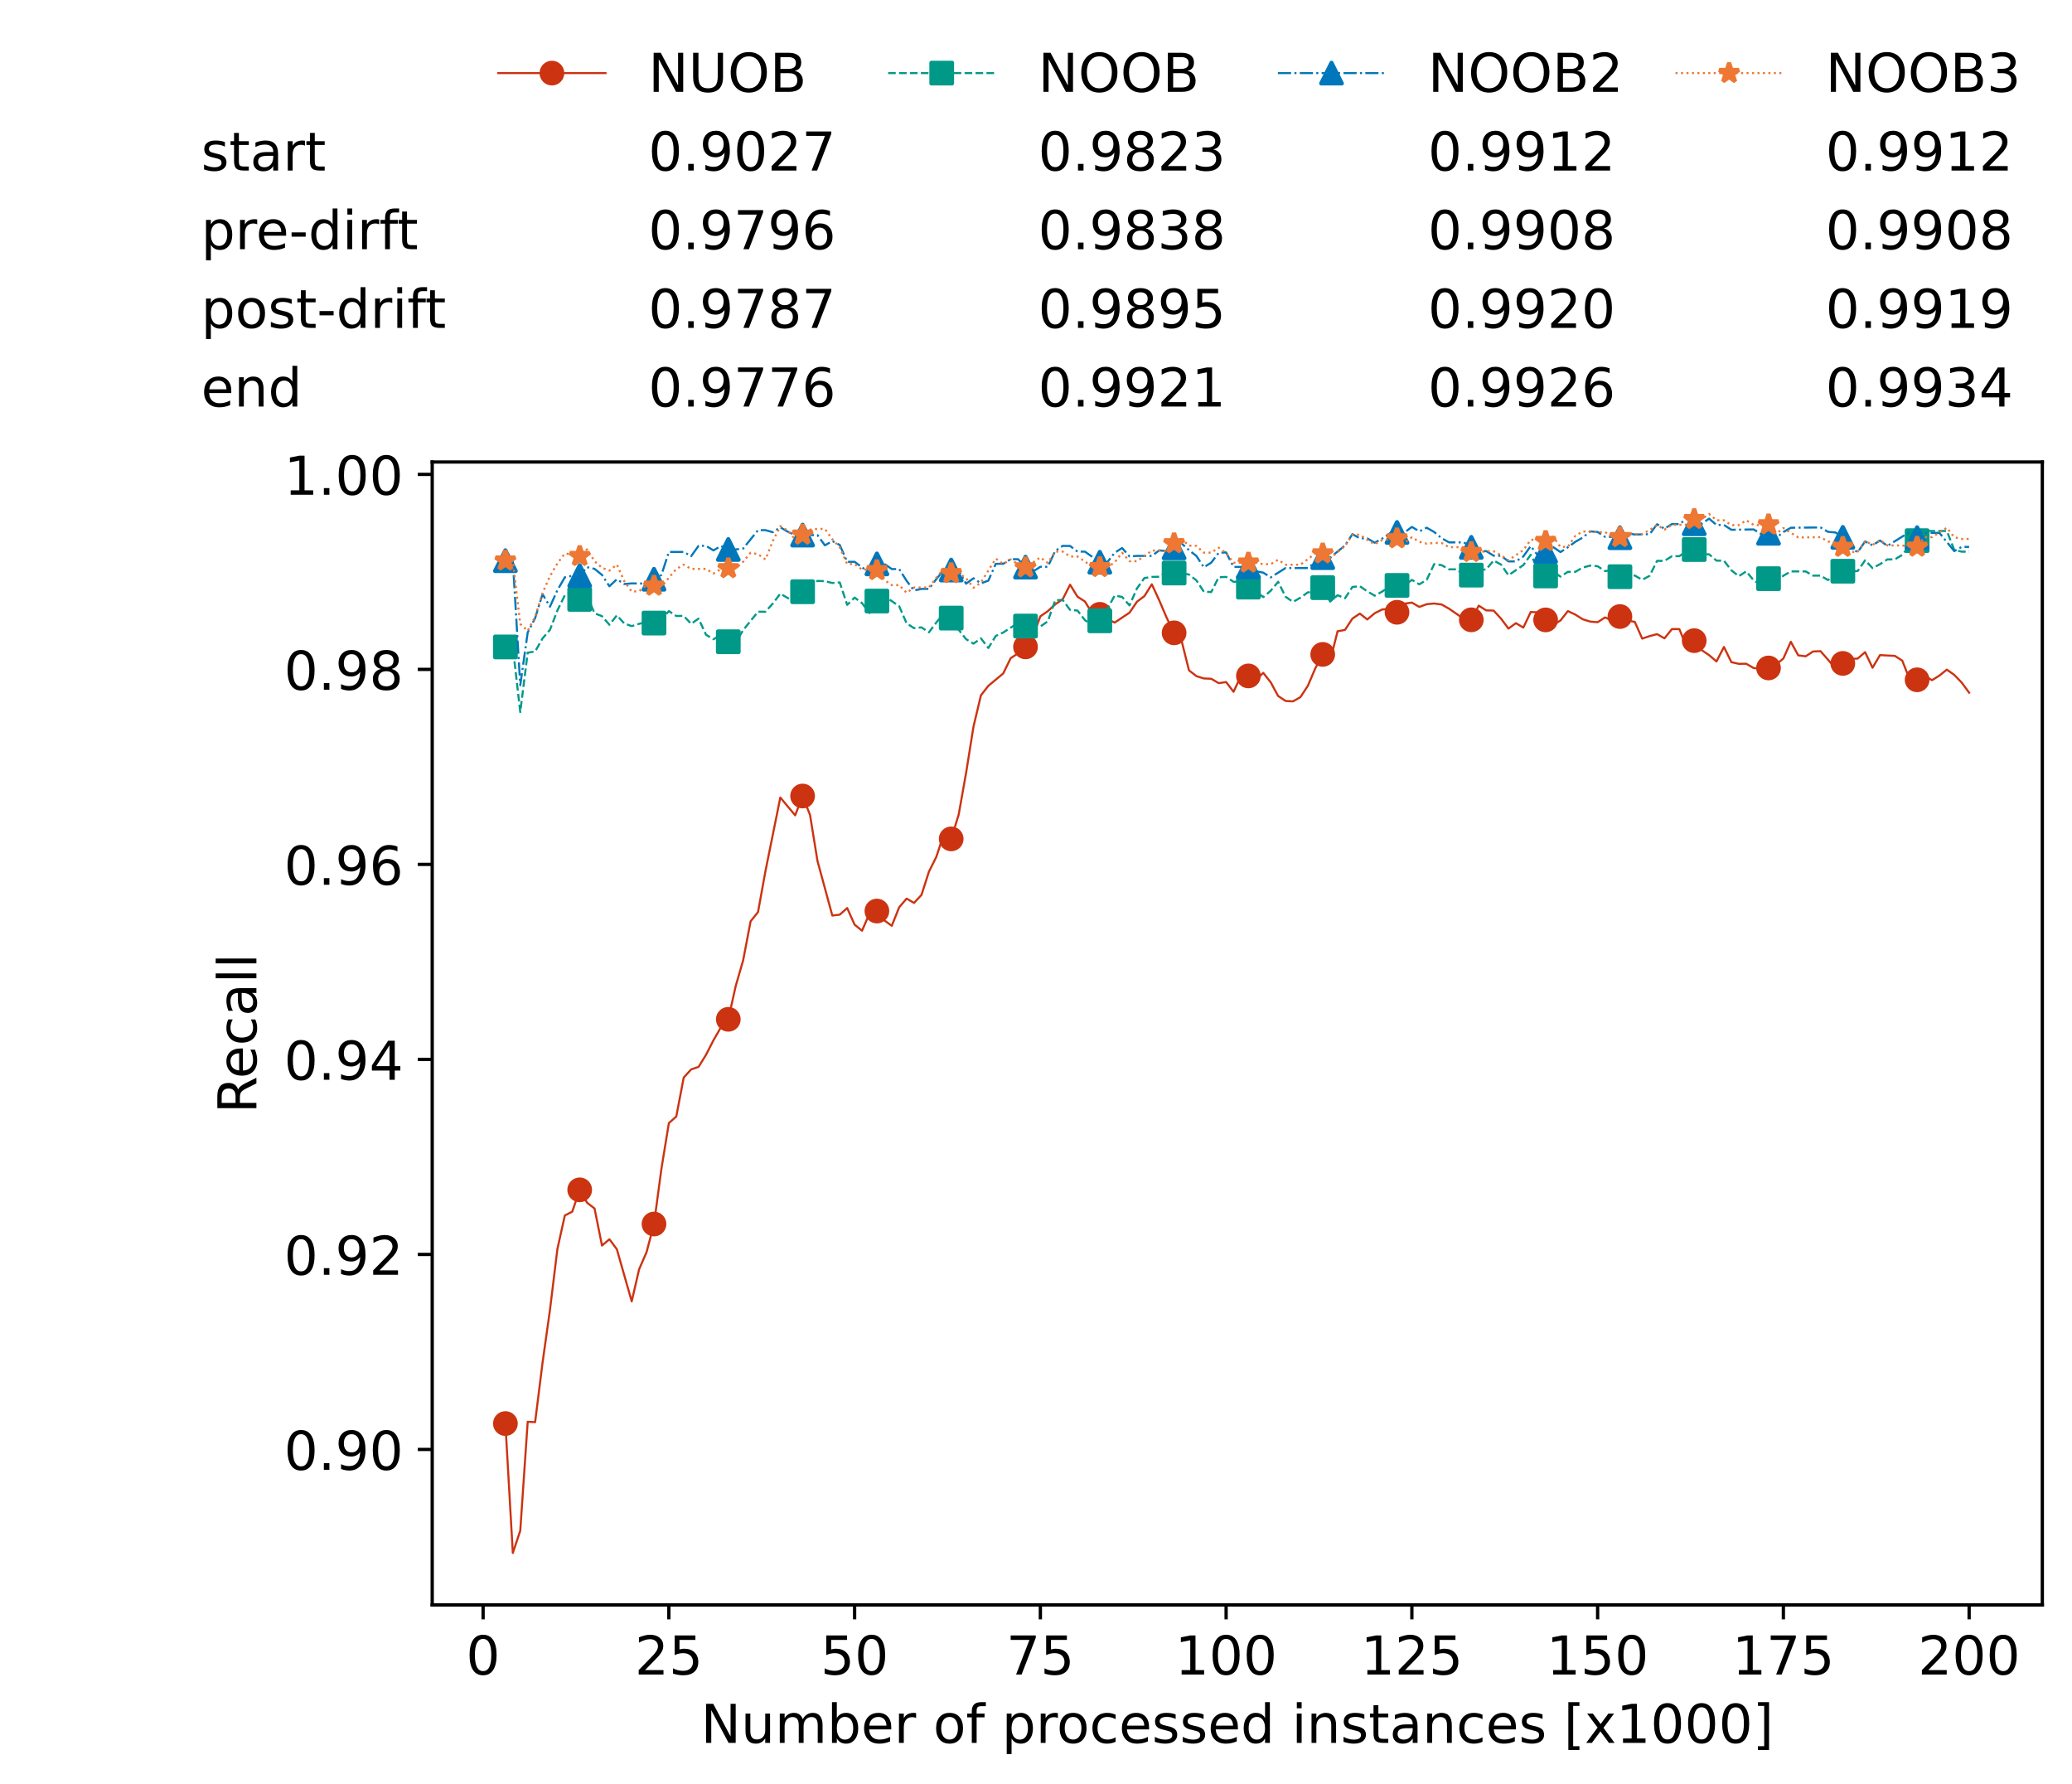 <?xml version="1.0" encoding="utf-8" standalone="no"?>
<!DOCTYPE svg PUBLIC "-//W3C//DTD SVG 1.1//EN"
  "http://www.w3.org/Graphics/SVG/1.1/DTD/svg11.dtd">
<!-- Created with matplotlib (https://matplotlib.org/) -->
<svg height="432.615pt" version="1.1" viewBox="0 0 502.65 432.615" width="502.65pt" xmlns="http://www.w3.org/2000/svg" xmlns:xlink="http://www.w3.org/1999/xlink">
 <defs>
  <style type="text/css">*{stroke-linecap:butt;stroke-linejoin:round;}</style>
 </defs>
 <g id="figure_1">
  <g id="patch_1">
   <path d="M 0 432.615 
L 502.65 432.615 
L 502.65 0 
L 0 0 
z
" style="fill:#ffffff;"/>
  </g>
  <g id="axes_1">
   <g id="patch_2">
    <path d="M 104.85 389.252 
L 495.45 389.252 
L 495.45 112.052 
L 104.85 112.052 
z
" style="fill:#ffffff;"/>
   </g>
   <g id="matplotlib.axis_1">
    <g id="xtick_1">
     <g id="line2d_1">
      <defs>
       <path d="M 0 0 
L 0 3.5 
" id="m9a37a89a71" style="stroke:#000000;stroke-width:0.8;"/>
      </defs>
      <g>
       <use style="stroke:#000000;stroke-width:0.8;" x="117.197" xlink:href="#m9a37a89a71" y="389.252"/>
      </g>
     </g>
     <g id="text_1">
      <!-- 0 -->
      <g transform="translate(113.061 406.13)scale(0.13 -0.13)">
       <defs>
        <path d="M 31.781 66.406 
Q 24.172 66.406 20.328 58.906 
Q 16.5 51.422 16.5 36.375 
Q 16.5 21.391 20.328 13.891 
Q 24.172 6.391 31.781 6.391 
Q 39.453 6.391 43.281 13.891 
Q 47.125 21.391 47.125 36.375 
Q 47.125 51.422 43.281 58.906 
Q 39.453 66.406 31.781 66.406 
z
M 31.781 74.219 
Q 44.047 74.219 50.516 64.516 
Q 56.984 54.828 56.984 36.375 
Q 56.984 17.969 50.516 8.266 
Q 44.047 -1.422 31.781 -1.422 
Q 19.531 -1.422 13.062 8.266 
Q 6.594 17.969 6.594 36.375 
Q 6.594 54.828 13.062 64.516 
Q 19.531 74.219 31.781 74.219 
z
" id="DejaVuSans-48"/>
       </defs>
       <use xlink:href="#DejaVuSans-48"/>
      </g>
     </g>
    </g>
    <g id="xtick_2">
     <g id="line2d_2">
      <g>
       <use style="stroke:#000000;stroke-width:0.8;" x="162.259" xlink:href="#m9a37a89a71" y="389.252"/>
      </g>
     </g>
     <g id="text_2">
      <!-- 25 -->
      <g transform="translate(153.988 406.13)scale(0.13 -0.13)">
       <defs>
        <path d="M 19.188 8.297 
L 53.609 8.297 
L 53.609 0 
L 7.328 0 
L 7.328 8.297 
Q 12.938 14.109 22.625 23.891 
Q 32.328 33.688 34.812 36.531 
Q 39.547 41.844 41.422 45.531 
Q 43.312 49.219 43.312 52.781 
Q 43.312 58.594 39.234 62.25 
Q 35.156 65.922 28.609 65.922 
Q 23.969 65.922 18.812 64.312 
Q 13.672 62.703 7.812 59.422 
L 7.812 69.391 
Q 13.766 71.781 18.938 73 
Q 24.125 74.219 28.422 74.219 
Q 39.75 74.219 46.484 68.547 
Q 53.219 62.891 53.219 53.422 
Q 53.219 48.922 51.531 44.891 
Q 49.859 40.875 45.406 35.406 
Q 44.188 33.984 37.641 27.219 
Q 31.109 20.453 19.188 8.297 
z
" id="DejaVuSans-50"/>
        <path d="M 10.797 72.906 
L 49.516 72.906 
L 49.516 64.594 
L 19.828 64.594 
L 19.828 46.734 
Q 21.969 47.469 24.109 47.828 
Q 26.266 48.188 28.422 48.188 
Q 40.625 48.188 47.75 41.5 
Q 54.891 34.812 54.891 23.391 
Q 54.891 11.625 47.562 5.094 
Q 40.234 -1.422 26.906 -1.422 
Q 22.312 -1.422 17.547 -0.641 
Q 12.797 0.141 7.719 1.703 
L 7.719 11.625 
Q 12.109 9.234 16.797 8.062 
Q 21.484 6.891 26.703 6.891 
Q 35.156 6.891 40.078 11.328 
Q 45.016 15.766 45.016 23.391 
Q 45.016 31 40.078 35.438 
Q 35.156 39.891 26.703 39.891 
Q 22.75 39.891 18.812 39.016 
Q 14.891 38.141 10.797 36.281 
z
" id="DejaVuSans-53"/>
       </defs>
       <use xlink:href="#DejaVuSans-50"/>
       <use x="63.623" xlink:href="#DejaVuSans-53"/>
      </g>
     </g>
    </g>
    <g id="xtick_3">
     <g id="line2d_3">
      <g>
       <use style="stroke:#000000;stroke-width:0.8;" x="207.322" xlink:href="#m9a37a89a71" y="389.252"/>
      </g>
     </g>
     <g id="text_3">
      <!-- 50 -->
      <g transform="translate(199.05 406.13)scale(0.13 -0.13)">
       <use xlink:href="#DejaVuSans-53"/>
       <use x="63.623" xlink:href="#DejaVuSans-48"/>
      </g>
     </g>
    </g>
    <g id="xtick_4">
     <g id="line2d_4">
      <g>
       <use style="stroke:#000000;stroke-width:0.8;" x="252.384" xlink:href="#m9a37a89a71" y="389.252"/>
      </g>
     </g>
     <g id="text_4">
      <!-- 75 -->
      <g transform="translate(244.113 406.13)scale(0.13 -0.13)">
       <defs>
        <path d="M 8.203 72.906 
L 55.078 72.906 
L 55.078 68.703 
L 28.609 0 
L 18.312 0 
L 43.219 64.594 
L 8.203 64.594 
z
" id="DejaVuSans-55"/>
       </defs>
       <use xlink:href="#DejaVuSans-55"/>
       <use x="63.623" xlink:href="#DejaVuSans-53"/>
      </g>
     </g>
    </g>
    <g id="xtick_5">
     <g id="line2d_5">
      <g>
       <use style="stroke:#000000;stroke-width:0.8;" x="297.446" xlink:href="#m9a37a89a71" y="389.252"/>
      </g>
     </g>
     <g id="text_5">
      <!-- 100 -->
      <g transform="translate(285.039 406.13)scale(0.13 -0.13)">
       <defs>
        <path d="M 12.406 8.297 
L 28.516 8.297 
L 28.516 63.922 
L 10.984 60.406 
L 10.984 69.391 
L 28.422 72.906 
L 38.281 72.906 
L 38.281 8.297 
L 54.391 8.297 
L 54.391 0 
L 12.406 0 
z
" id="DejaVuSans-49"/>
       </defs>
       <use xlink:href="#DejaVuSans-49"/>
       <use x="63.623" xlink:href="#DejaVuSans-48"/>
       <use x="127.246" xlink:href="#DejaVuSans-48"/>
      </g>
     </g>
    </g>
    <g id="xtick_6">
     <g id="line2d_6">
      <g>
       <use style="stroke:#000000;stroke-width:0.8;" x="342.509" xlink:href="#m9a37a89a71" y="389.252"/>
      </g>
     </g>
     <g id="text_6">
      <!-- 125 -->
      <g transform="translate(330.102 406.13)scale(0.13 -0.13)">
       <use xlink:href="#DejaVuSans-49"/>
       <use x="63.623" xlink:href="#DejaVuSans-50"/>
       <use x="127.246" xlink:href="#DejaVuSans-53"/>
      </g>
     </g>
    </g>
    <g id="xtick_7">
     <g id="line2d_7">
      <g>
       <use style="stroke:#000000;stroke-width:0.8;" x="387.571" xlink:href="#m9a37a89a71" y="389.252"/>
      </g>
     </g>
     <g id="text_7">
      <!-- 150 -->
      <g transform="translate(375.164 406.13)scale(0.13 -0.13)">
       <use xlink:href="#DejaVuSans-49"/>
       <use x="63.623" xlink:href="#DejaVuSans-53"/>
       <use x="127.246" xlink:href="#DejaVuSans-48"/>
      </g>
     </g>
    </g>
    <g id="xtick_8">
     <g id="line2d_8">
      <g>
       <use style="stroke:#000000;stroke-width:0.8;" x="432.633" xlink:href="#m9a37a89a71" y="389.252"/>
      </g>
     </g>
     <g id="text_8">
      <!-- 175 -->
      <g transform="translate(420.226 406.13)scale(0.13 -0.13)">
       <use xlink:href="#DejaVuSans-49"/>
       <use x="63.623" xlink:href="#DejaVuSans-55"/>
       <use x="127.246" xlink:href="#DejaVuSans-53"/>
      </g>
     </g>
    </g>
    <g id="xtick_9">
     <g id="line2d_9">
      <g>
       <use style="stroke:#000000;stroke-width:0.8;" x="477.695" xlink:href="#m9a37a89a71" y="389.252"/>
      </g>
     </g>
     <g id="text_9">
      <!-- 200 -->
      <g transform="translate(465.289 406.13)scale(0.13 -0.13)">
       <use xlink:href="#DejaVuSans-50"/>
       <use x="63.623" xlink:href="#DejaVuSans-48"/>
       <use x="127.246" xlink:href="#DejaVuSans-48"/>
      </g>
     </g>
    </g>
    <g id="text_10">
     <!-- Number of processed instances [x1000] -->
     <g transform="translate(170.025 422.711)scale(0.13 -0.13)">
      <defs>
       <path d="M 9.812 72.906 
L 23.094 72.906 
L 55.422 11.922 
L 55.422 72.906 
L 64.984 72.906 
L 64.984 0 
L 51.703 0 
L 19.391 60.984 
L 19.391 0 
L 9.812 0 
z
" id="DejaVuSans-78"/>
       <path d="M 8.5 21.578 
L 8.5 54.688 
L 17.484 54.688 
L 17.484 21.922 
Q 17.484 14.156 20.5 10.266 
Q 23.531 6.391 29.594 6.391 
Q 36.859 6.391 41.078 11.031 
Q 45.312 15.672 45.312 23.688 
L 45.312 54.688 
L 54.297 54.688 
L 54.297 0 
L 45.312 0 
L 45.312 8.406 
Q 42.047 3.422 37.719 1 
Q 33.406 -1.422 27.688 -1.422 
Q 18.266 -1.422 13.375 4.438 
Q 8.5 10.297 8.5 21.578 
z
M 31.109 56 
z
" id="DejaVuSans-117"/>
       <path d="M 52 44.188 
Q 55.375 50.25 60.062 53.125 
Q 64.75 56 71.094 56 
Q 79.641 56 84.281 50.016 
Q 88.922 44.047 88.922 33.016 
L 88.922 0 
L 79.891 0 
L 79.891 32.719 
Q 79.891 40.578 77.094 44.375 
Q 74.312 48.188 68.609 48.188 
Q 61.625 48.188 57.562 43.547 
Q 53.516 38.922 53.516 30.906 
L 53.516 0 
L 44.484 0 
L 44.484 32.719 
Q 44.484 40.625 41.703 44.406 
Q 38.922 48.188 33.109 48.188 
Q 26.219 48.188 22.156 43.531 
Q 18.109 38.875 18.109 30.906 
L 18.109 0 
L 9.078 0 
L 9.078 54.688 
L 18.109 54.688 
L 18.109 46.188 
Q 21.188 51.219 25.484 53.609 
Q 29.781 56 35.688 56 
Q 41.656 56 45.828 52.969 
Q 50 49.953 52 44.188 
z
" id="DejaVuSans-109"/>
       <path d="M 48.688 27.297 
Q 48.688 37.203 44.609 42.844 
Q 40.531 48.484 33.406 48.484 
Q 26.266 48.484 22.188 42.844 
Q 18.109 37.203 18.109 27.297 
Q 18.109 17.391 22.188 11.75 
Q 26.266 6.109 33.406 6.109 
Q 40.531 6.109 44.609 11.75 
Q 48.688 17.391 48.688 27.297 
z
M 18.109 46.391 
Q 20.953 51.266 25.266 53.625 
Q 29.594 56 35.594 56 
Q 45.562 56 51.781 48.094 
Q 58.016 40.188 58.016 27.297 
Q 58.016 14.406 51.781 6.484 
Q 45.562 -1.422 35.594 -1.422 
Q 29.594 -1.422 25.266 0.953 
Q 20.953 3.328 18.109 8.203 
L 18.109 0 
L 9.078 0 
L 9.078 75.984 
L 18.109 75.984 
z
" id="DejaVuSans-98"/>
       <path d="M 56.203 29.594 
L 56.203 25.203 
L 14.891 25.203 
Q 15.484 15.922 20.484 11.062 
Q 25.484 6.203 34.422 6.203 
Q 39.594 6.203 44.453 7.469 
Q 49.312 8.734 54.109 11.281 
L 54.109 2.781 
Q 49.266 0.734 44.188 -0.344 
Q 39.109 -1.422 33.891 -1.422 
Q 20.797 -1.422 13.156 6.188 
Q 5.516 13.812 5.516 26.812 
Q 5.516 40.234 12.766 48.109 
Q 20.016 56 32.328 56 
Q 43.359 56 49.781 48.891 
Q 56.203 41.797 56.203 29.594 
z
M 47.219 32.234 
Q 47.125 39.594 43.094 43.984 
Q 39.062 48.391 32.422 48.391 
Q 24.906 48.391 20.391 44.141 
Q 15.875 39.891 15.188 32.172 
z
" id="DejaVuSans-101"/>
       <path d="M 41.109 46.297 
Q 39.594 47.172 37.812 47.578 
Q 36.031 48 33.891 48 
Q 26.266 48 22.188 43.047 
Q 18.109 38.094 18.109 28.812 
L 18.109 0 
L 9.078 0 
L 9.078 54.688 
L 18.109 54.688 
L 18.109 46.188 
Q 20.953 51.172 25.484 53.578 
Q 30.031 56 36.531 56 
Q 37.453 56 38.578 55.875 
Q 39.703 55.766 41.062 55.516 
z
" id="DejaVuSans-114"/>
       <path id="DejaVuSans-32"/>
       <path d="M 30.609 48.391 
Q 23.391 48.391 19.188 42.75 
Q 14.984 37.109 14.984 27.297 
Q 14.984 17.484 19.156 11.844 
Q 23.344 6.203 30.609 6.203 
Q 37.797 6.203 41.984 11.859 
Q 46.188 17.531 46.188 27.297 
Q 46.188 37.016 41.984 42.703 
Q 37.797 48.391 30.609 48.391 
z
M 30.609 56 
Q 42.328 56 49.016 48.375 
Q 55.719 40.766 55.719 27.297 
Q 55.719 13.875 49.016 6.219 
Q 42.328 -1.422 30.609 -1.422 
Q 18.844 -1.422 12.172 6.219 
Q 5.516 13.875 5.516 27.297 
Q 5.516 40.766 12.172 48.375 
Q 18.844 56 30.609 56 
z
" id="DejaVuSans-111"/>
       <path d="M 37.109 75.984 
L 37.109 68.5 
L 28.516 68.5 
Q 23.688 68.5 21.797 66.547 
Q 19.922 64.594 19.922 59.516 
L 19.922 54.688 
L 34.719 54.688 
L 34.719 47.703 
L 19.922 47.703 
L 19.922 0 
L 10.891 0 
L 10.891 47.703 
L 2.297 47.703 
L 2.297 54.688 
L 10.891 54.688 
L 10.891 58.5 
Q 10.891 67.625 15.141 71.797 
Q 19.391 75.984 28.609 75.984 
z
" id="DejaVuSans-102"/>
       <path d="M 18.109 8.203 
L 18.109 -20.797 
L 9.078 -20.797 
L 9.078 54.688 
L 18.109 54.688 
L 18.109 46.391 
Q 20.953 51.266 25.266 53.625 
Q 29.594 56 35.594 56 
Q 45.562 56 51.781 48.094 
Q 58.016 40.188 58.016 27.297 
Q 58.016 14.406 51.781 6.484 
Q 45.562 -1.422 35.594 -1.422 
Q 29.594 -1.422 25.266 0.953 
Q 20.953 3.328 18.109 8.203 
z
M 48.688 27.297 
Q 48.688 37.203 44.609 42.844 
Q 40.531 48.484 33.406 48.484 
Q 26.266 48.484 22.188 42.844 
Q 18.109 37.203 18.109 27.297 
Q 18.109 17.391 22.188 11.75 
Q 26.266 6.109 33.406 6.109 
Q 40.531 6.109 44.609 11.75 
Q 48.688 17.391 48.688 27.297 
z
" id="DejaVuSans-112"/>
       <path d="M 48.781 52.594 
L 48.781 44.188 
Q 44.969 46.297 41.141 47.344 
Q 37.312 48.391 33.406 48.391 
Q 24.656 48.391 19.812 42.844 
Q 14.984 37.312 14.984 27.297 
Q 14.984 17.281 19.812 11.734 
Q 24.656 6.203 33.406 6.203 
Q 37.312 6.203 41.141 7.25 
Q 44.969 8.297 48.781 10.406 
L 48.781 2.094 
Q 45.016 0.344 40.984 -0.531 
Q 36.969 -1.422 32.422 -1.422 
Q 20.062 -1.422 12.781 6.344 
Q 5.516 14.109 5.516 27.297 
Q 5.516 40.672 12.859 48.328 
Q 20.219 56 33.016 56 
Q 37.156 56 41.109 55.141 
Q 45.062 54.297 48.781 52.594 
z
" id="DejaVuSans-99"/>
       <path d="M 44.281 53.078 
L 44.281 44.578 
Q 40.484 46.531 36.375 47.5 
Q 32.281 48.484 27.875 48.484 
Q 21.188 48.484 17.844 46.438 
Q 14.5 44.391 14.5 40.281 
Q 14.5 37.156 16.891 35.375 
Q 19.281 33.594 26.516 31.984 
L 29.594 31.297 
Q 39.156 29.25 43.188 25.516 
Q 47.219 21.781 47.219 15.094 
Q 47.219 7.469 41.188 3.016 
Q 35.156 -1.422 24.609 -1.422 
Q 20.219 -1.422 15.453 -0.562 
Q 10.688 0.297 5.422 2 
L 5.422 11.281 
Q 10.406 8.688 15.234 7.391 
Q 20.062 6.109 24.812 6.109 
Q 31.156 6.109 34.562 8.281 
Q 37.984 10.453 37.984 14.406 
Q 37.984 18.062 35.516 20.016 
Q 33.062 21.969 24.703 23.781 
L 21.578 24.516 
Q 13.234 26.266 9.516 29.906 
Q 5.812 33.547 5.812 39.891 
Q 5.812 47.609 11.281 51.797 
Q 16.75 56 26.812 56 
Q 31.781 56 36.172 55.266 
Q 40.578 54.547 44.281 53.078 
z
" id="DejaVuSans-115"/>
       <path d="M 45.406 46.391 
L 45.406 75.984 
L 54.391 75.984 
L 54.391 0 
L 45.406 0 
L 45.406 8.203 
Q 42.578 3.328 38.25 0.953 
Q 33.938 -1.422 27.875 -1.422 
Q 17.969 -1.422 11.734 6.484 
Q 5.516 14.406 5.516 27.297 
Q 5.516 40.188 11.734 48.094 
Q 17.969 56 27.875 56 
Q 33.938 56 38.25 53.625 
Q 42.578 51.266 45.406 46.391 
z
M 14.797 27.297 
Q 14.797 17.391 18.875 11.75 
Q 22.953 6.109 30.078 6.109 
Q 37.203 6.109 41.297 11.75 
Q 45.406 17.391 45.406 27.297 
Q 45.406 37.203 41.297 42.844 
Q 37.203 48.484 30.078 48.484 
Q 22.953 48.484 18.875 42.844 
Q 14.797 37.203 14.797 27.297 
z
" id="DejaVuSans-100"/>
       <path d="M 9.422 54.688 
L 18.406 54.688 
L 18.406 0 
L 9.422 0 
z
M 9.422 75.984 
L 18.406 75.984 
L 18.406 64.594 
L 9.422 64.594 
z
" id="DejaVuSans-105"/>
       <path d="M 54.891 33.016 
L 54.891 0 
L 45.906 0 
L 45.906 32.719 
Q 45.906 40.484 42.875 44.328 
Q 39.844 48.188 33.797 48.188 
Q 26.516 48.188 22.312 43.547 
Q 18.109 38.922 18.109 30.906 
L 18.109 0 
L 9.078 0 
L 9.078 54.688 
L 18.109 54.688 
L 18.109 46.188 
Q 21.344 51.125 25.703 53.562 
Q 30.078 56 35.797 56 
Q 45.219 56 50.047 50.172 
Q 54.891 44.344 54.891 33.016 
z
" id="DejaVuSans-110"/>
       <path d="M 18.312 70.219 
L 18.312 54.688 
L 36.812 54.688 
L 36.812 47.703 
L 18.312 47.703 
L 18.312 18.016 
Q 18.312 11.328 20.141 9.422 
Q 21.969 7.516 27.594 7.516 
L 36.812 7.516 
L 36.812 0 
L 27.594 0 
Q 17.188 0 13.234 3.875 
Q 9.281 7.766 9.281 18.016 
L 9.281 47.703 
L 2.688 47.703 
L 2.688 54.688 
L 9.281 54.688 
L 9.281 70.219 
z
" id="DejaVuSans-116"/>
       <path d="M 34.281 27.484 
Q 23.391 27.484 19.188 25 
Q 14.984 22.516 14.984 16.5 
Q 14.984 11.719 18.141 8.906 
Q 21.297 6.109 26.703 6.109 
Q 34.188 6.109 38.703 11.406 
Q 43.219 16.703 43.219 25.484 
L 43.219 27.484 
z
M 52.203 31.203 
L 52.203 0 
L 43.219 0 
L 43.219 8.297 
Q 40.141 3.328 35.547 0.953 
Q 30.953 -1.422 24.312 -1.422 
Q 15.922 -1.422 10.953 3.297 
Q 6 8.016 6 15.922 
Q 6 25.141 12.172 29.828 
Q 18.359 34.516 30.609 34.516 
L 43.219 34.516 
L 43.219 35.406 
Q 43.219 41.609 39.141 45 
Q 35.062 48.391 27.688 48.391 
Q 23 48.391 18.547 47.266 
Q 14.109 46.141 10.016 43.891 
L 10.016 52.203 
Q 14.938 54.109 19.578 55.047 
Q 24.219 56 28.609 56 
Q 40.484 56 46.344 49.844 
Q 52.203 43.703 52.203 31.203 
z
" id="DejaVuSans-97"/>
       <path d="M 8.594 75.984 
L 29.297 75.984 
L 29.297 69 
L 17.578 69 
L 17.578 -6.203 
L 29.297 -6.203 
L 29.297 -13.188 
L 8.594 -13.188 
z
" id="DejaVuSans-91"/>
       <path d="M 54.891 54.688 
L 35.109 28.078 
L 55.906 0 
L 45.312 0 
L 29.391 21.484 
L 13.484 0 
L 2.875 0 
L 24.125 28.609 
L 4.688 54.688 
L 15.281 54.688 
L 29.781 35.203 
L 44.281 54.688 
z
" id="DejaVuSans-120"/>
       <path d="M 30.422 75.984 
L 30.422 -13.188 
L 9.719 -13.188 
L 9.719 -6.203 
L 21.391 -6.203 
L 21.391 69 
L 9.719 69 
L 9.719 75.984 
z
" id="DejaVuSans-93"/>
      </defs>
      <use xlink:href="#DejaVuSans-78"/>
      <use x="74.805" xlink:href="#DejaVuSans-117"/>
      <use x="138.184" xlink:href="#DejaVuSans-109"/>
      <use x="235.596" xlink:href="#DejaVuSans-98"/>
      <use x="299.072" xlink:href="#DejaVuSans-101"/>
      <use x="360.596" xlink:href="#DejaVuSans-114"/>
      <use x="401.709" xlink:href="#DejaVuSans-32"/>
      <use x="433.496" xlink:href="#DejaVuSans-111"/>
      <use x="494.678" xlink:href="#DejaVuSans-102"/>
      <use x="529.883" xlink:href="#DejaVuSans-32"/>
      <use x="561.67" xlink:href="#DejaVuSans-112"/>
      <use x="625.146" xlink:href="#DejaVuSans-114"/>
      <use x="664.01" xlink:href="#DejaVuSans-111"/>
      <use x="725.191" xlink:href="#DejaVuSans-99"/>
      <use x="780.172" xlink:href="#DejaVuSans-101"/>
      <use x="841.695" xlink:href="#DejaVuSans-115"/>
      <use x="893.795" xlink:href="#DejaVuSans-115"/>
      <use x="945.895" xlink:href="#DejaVuSans-101"/>
      <use x="1007.418" xlink:href="#DejaVuSans-100"/>
      <use x="1070.895" xlink:href="#DejaVuSans-32"/>
      <use x="1102.682" xlink:href="#DejaVuSans-105"/>
      <use x="1130.465" xlink:href="#DejaVuSans-110"/>
      <use x="1193.844" xlink:href="#DejaVuSans-115"/>
      <use x="1245.943" xlink:href="#DejaVuSans-116"/>
      <use x="1285.152" xlink:href="#DejaVuSans-97"/>
      <use x="1346.432" xlink:href="#DejaVuSans-110"/>
      <use x="1409.811" xlink:href="#DejaVuSans-99"/>
      <use x="1464.791" xlink:href="#DejaVuSans-101"/>
      <use x="1526.314" xlink:href="#DejaVuSans-115"/>
      <use x="1578.414" xlink:href="#DejaVuSans-32"/>
      <use x="1610.201" xlink:href="#DejaVuSans-91"/>
      <use x="1649.215" xlink:href="#DejaVuSans-120"/>
      <use x="1708.395" xlink:href="#DejaVuSans-49"/>
      <use x="1772.018" xlink:href="#DejaVuSans-48"/>
      <use x="1835.641" xlink:href="#DejaVuSans-48"/>
      <use x="1899.264" xlink:href="#DejaVuSans-48"/>
      <use x="1962.887" xlink:href="#DejaVuSans-93"/>
     </g>
    </g>
   </g>
   <g id="matplotlib.axis_2">
    <g id="ytick_1">
     <g id="line2d_10">
      <defs>
       <path d="M 0 0 
L -3.5 0 
" id="m4a1478bcb4" style="stroke:#000000;stroke-width:0.8;"/>
      </defs>
      <g>
       <use style="stroke:#000000;stroke-width:0.8;" x="104.85" xlink:href="#m4a1478bcb4" y="351.538"/>
      </g>
     </g>
     <g id="text_11">
      <!-- 0.90 -->
      <g transform="translate(68.905 356.477)scale(0.13 -0.13)">
       <defs>
        <path d="M 10.688 12.406 
L 21 12.406 
L 21 0 
L 10.688 0 
z
" id="DejaVuSans-46"/>
        <path d="M 10.984 1.516 
L 10.984 10.5 
Q 14.703 8.734 18.5 7.812 
Q 22.312 6.891 25.984 6.891 
Q 35.75 6.891 40.891 13.453 
Q 46.047 20.016 46.781 33.406 
Q 43.953 29.203 39.594 26.953 
Q 35.25 24.703 29.984 24.703 
Q 19.047 24.703 12.672 31.312 
Q 6.297 37.938 6.297 49.422 
Q 6.297 60.641 12.938 67.422 
Q 19.578 74.219 30.609 74.219 
Q 43.266 74.219 49.922 64.516 
Q 56.594 54.828 56.594 36.375 
Q 56.594 19.141 48.406 8.859 
Q 40.234 -1.422 26.422 -1.422 
Q 22.703 -1.422 18.891 -0.688 
Q 15.094 0.047 10.984 1.516 
z
M 30.609 32.422 
Q 37.25 32.422 41.125 36.953 
Q 45.016 41.5 45.016 49.422 
Q 45.016 57.281 41.125 61.844 
Q 37.25 66.406 30.609 66.406 
Q 23.969 66.406 20.094 61.844 
Q 16.219 57.281 16.219 49.422 
Q 16.219 41.5 20.094 36.953 
Q 23.969 32.422 30.609 32.422 
z
" id="DejaVuSans-57"/>
       </defs>
       <use xlink:href="#DejaVuSans-48"/>
       <use x="63.623" xlink:href="#DejaVuSans-46"/>
       <use x="95.41" xlink:href="#DejaVuSans-57"/>
       <use x="159.033" xlink:href="#DejaVuSans-48"/>
      </g>
     </g>
    </g>
    <g id="ytick_2">
     <g id="line2d_11">
      <g>
       <use style="stroke:#000000;stroke-width:0.8;" x="104.85" xlink:href="#m4a1478bcb4" y="304.241"/>
      </g>
     </g>
     <g id="text_12">
      <!-- 0.92 -->
      <g transform="translate(68.905 309.18)scale(0.13 -0.13)">
       <use xlink:href="#DejaVuSans-48"/>
       <use x="63.623" xlink:href="#DejaVuSans-46"/>
       <use x="95.41" xlink:href="#DejaVuSans-57"/>
       <use x="159.033" xlink:href="#DejaVuSans-50"/>
      </g>
     </g>
    </g>
    <g id="ytick_3">
     <g id="line2d_12">
      <g>
       <use style="stroke:#000000;stroke-width:0.8;" x="104.85" xlink:href="#m4a1478bcb4" y="256.944"/>
      </g>
     </g>
     <g id="text_13">
      <!-- 0.94 -->
      <g transform="translate(68.905 261.883)scale(0.13 -0.13)">
       <defs>
        <path d="M 37.797 64.312 
L 12.891 25.391 
L 37.797 25.391 
z
M 35.203 72.906 
L 47.609 72.906 
L 47.609 25.391 
L 58.016 25.391 
L 58.016 17.188 
L 47.609 17.188 
L 47.609 0 
L 37.797 0 
L 37.797 17.188 
L 4.891 17.188 
L 4.891 26.703 
z
" id="DejaVuSans-52"/>
       </defs>
       <use xlink:href="#DejaVuSans-48"/>
       <use x="63.623" xlink:href="#DejaVuSans-46"/>
       <use x="95.41" xlink:href="#DejaVuSans-57"/>
       <use x="159.033" xlink:href="#DejaVuSans-52"/>
      </g>
     </g>
    </g>
    <g id="ytick_4">
     <g id="line2d_13">
      <g>
       <use style="stroke:#000000;stroke-width:0.8;" x="104.85" xlink:href="#m4a1478bcb4" y="209.647"/>
      </g>
     </g>
     <g id="text_14">
      <!-- 0.96 -->
      <g transform="translate(68.905 214.586)scale(0.13 -0.13)">
       <defs>
        <path d="M 33.016 40.375 
Q 26.375 40.375 22.484 35.828 
Q 18.609 31.297 18.609 23.391 
Q 18.609 15.531 22.484 10.953 
Q 26.375 6.391 33.016 6.391 
Q 39.656 6.391 43.531 10.953 
Q 47.406 15.531 47.406 23.391 
Q 47.406 31.297 43.531 35.828 
Q 39.656 40.375 33.016 40.375 
z
M 52.594 71.297 
L 52.594 62.312 
Q 48.875 64.062 45.094 64.984 
Q 41.312 65.922 37.594 65.922 
Q 27.828 65.922 22.672 59.328 
Q 17.531 52.734 16.797 39.406 
Q 19.672 43.656 24.016 45.922 
Q 28.375 48.188 33.594 48.188 
Q 44.578 48.188 50.953 41.516 
Q 57.328 34.859 57.328 23.391 
Q 57.328 12.156 50.688 5.359 
Q 44.047 -1.422 33.016 -1.422 
Q 20.359 -1.422 13.672 8.266 
Q 6.984 17.969 6.984 36.375 
Q 6.984 53.656 15.188 63.938 
Q 23.391 74.219 37.203 74.219 
Q 40.922 74.219 44.703 73.484 
Q 48.484 72.75 52.594 71.297 
z
" id="DejaVuSans-54"/>
       </defs>
       <use xlink:href="#DejaVuSans-48"/>
       <use x="63.623" xlink:href="#DejaVuSans-46"/>
       <use x="95.41" xlink:href="#DejaVuSans-57"/>
       <use x="159.033" xlink:href="#DejaVuSans-54"/>
      </g>
     </g>
    </g>
    <g id="ytick_5">
     <g id="line2d_14">
      <g>
       <use style="stroke:#000000;stroke-width:0.8;" x="104.85" xlink:href="#m4a1478bcb4" y="162.35"/>
      </g>
     </g>
     <g id="text_15">
      <!-- 0.98 -->
      <g transform="translate(68.905 167.289)scale(0.13 -0.13)">
       <defs>
        <path d="M 31.781 34.625 
Q 24.75 34.625 20.719 30.859 
Q 16.703 27.094 16.703 20.516 
Q 16.703 13.922 20.719 10.156 
Q 24.75 6.391 31.781 6.391 
Q 38.812 6.391 42.859 10.172 
Q 46.922 13.969 46.922 20.516 
Q 46.922 27.094 42.891 30.859 
Q 38.875 34.625 31.781 34.625 
z
M 21.922 38.812 
Q 15.578 40.375 12.031 44.719 
Q 8.5 49.078 8.5 55.328 
Q 8.5 64.062 14.719 69.141 
Q 20.953 74.219 31.781 74.219 
Q 42.672 74.219 48.875 69.141 
Q 55.078 64.062 55.078 55.328 
Q 55.078 49.078 51.531 44.719 
Q 48 40.375 41.703 38.812 
Q 48.828 37.156 52.797 32.312 
Q 56.781 27.484 56.781 20.516 
Q 56.781 9.906 50.312 4.234 
Q 43.844 -1.422 31.781 -1.422 
Q 19.734 -1.422 13.25 4.234 
Q 6.781 9.906 6.781 20.516 
Q 6.781 27.484 10.781 32.312 
Q 14.797 37.156 21.922 38.812 
z
M 18.312 54.391 
Q 18.312 48.734 21.844 45.562 
Q 25.391 42.391 31.781 42.391 
Q 38.141 42.391 41.719 45.562 
Q 45.312 48.734 45.312 54.391 
Q 45.312 60.062 41.719 63.234 
Q 38.141 66.406 31.781 66.406 
Q 25.391 66.406 21.844 63.234 
Q 18.312 60.062 18.312 54.391 
z
" id="DejaVuSans-56"/>
       </defs>
       <use xlink:href="#DejaVuSans-48"/>
       <use x="63.623" xlink:href="#DejaVuSans-46"/>
       <use x="95.41" xlink:href="#DejaVuSans-57"/>
       <use x="159.033" xlink:href="#DejaVuSans-56"/>
      </g>
     </g>
    </g>
    <g id="ytick_6">
     <g id="line2d_15">
      <g>
       <use style="stroke:#000000;stroke-width:0.8;" x="104.85" xlink:href="#m4a1478bcb4" y="115.053"/>
      </g>
     </g>
     <g id="text_16">
      <!-- 1.00 -->
      <g transform="translate(68.905 119.992)scale(0.13 -0.13)">
       <use xlink:href="#DejaVuSans-49"/>
       <use x="63.623" xlink:href="#DejaVuSans-46"/>
       <use x="95.41" xlink:href="#DejaVuSans-48"/>
       <use x="159.033" xlink:href="#DejaVuSans-48"/>
      </g>
     </g>
    </g>
    <g id="text_17">
     <!-- Recall -->
     <g transform="translate(62.201 270.044)rotate(-90)scale(0.13 -0.13)">
      <defs>
       <path d="M 44.391 34.188 
Q 47.562 33.109 50.562 29.594 
Q 53.562 26.078 56.594 19.922 
L 66.609 0 
L 56 0 
L 46.688 18.703 
Q 43.062 26.031 39.672 28.422 
Q 36.281 30.812 30.422 30.812 
L 19.672 30.812 
L 19.672 0 
L 9.812 0 
L 9.812 72.906 
L 32.078 72.906 
Q 44.578 72.906 50.734 67.672 
Q 56.891 62.453 56.891 51.906 
Q 56.891 45.016 53.688 40.469 
Q 50.484 35.938 44.391 34.188 
z
M 19.672 64.797 
L 19.672 38.922 
L 32.078 38.922 
Q 39.203 38.922 42.844 42.219 
Q 46.484 45.516 46.484 51.906 
Q 46.484 58.297 42.844 61.547 
Q 39.203 64.797 32.078 64.797 
z
" id="DejaVuSans-82"/>
       <path d="M 9.422 75.984 
L 18.406 75.984 
L 18.406 0 
L 9.422 0 
z
" id="DejaVuSans-108"/>
      </defs>
      <use xlink:href="#DejaVuSans-82"/>
      <use x="64.982" xlink:href="#DejaVuSans-101"/>
      <use x="126.506" xlink:href="#DejaVuSans-99"/>
      <use x="181.486" xlink:href="#DejaVuSans-97"/>
      <use x="242.766" xlink:href="#DejaVuSans-108"/>
      <use x="270.549" xlink:href="#DejaVuSans-108"/>
     </g>
    </g>
   </g>
   <g id="line2d_16"/>
   <g id="line2d_17"/>
   <g id="line2d_18"/>
   <g id="line2d_19"/>
   <g id="line2d_20"/>
   <g id="line2d_21">
    <path clip-path="url(#pc06ba53b56)" d="M 122.605 345.26 
L 124.407 376.652 
L 126.21 371.255 
L 128.012 344.827 
L 129.815 344.914 
L 131.617 330.491 
L 133.419 317.684 
L 135.222 302.913 
L 137.024 294.795 
L 138.827 293.865 
L 140.629 288.578 
L 142.432 291.713 
L 144.234 293.105 
L 146.037 302.083 
L 147.839 300.562 
L 149.642 302.984 
L 153.247 315.621 
L 155.049 307.831 
L 156.852 303.691 
L 158.654 296.864 
L 160.457 283.459 
L 162.259 272.395 
L 164.062 270.783 
L 165.864 261.347 
L 167.667 259.367 
L 169.469 258.753 
L 171.272 255.829 
L 173.074 252.32 
L 174.877 249.173 
L 176.679 247.218 
L 178.482 239.124 
L 180.284 232.898 
L 182.087 223.451 
L 183.889 221.201 
L 185.692 211.274 
L 189.297 193.429 
L 192.902 197.743 
L 194.704 193.06 
L 196.507 197.655 
L 198.309 208.786 
L 201.914 222.052 
L 203.717 221.834 
L 205.519 220.236 
L 207.322 224.262 
L 209.124 225.726 
L 210.927 221.558 
L 212.729 220.959 
L 214.532 223.225 
L 216.334 224.539 
L 218.137 220.044 
L 219.939 217.938 
L 221.742 218.994 
L 223.544 217.042 
L 225.347 211.426 
L 227.149 207.808 
L 228.952 202.334 
L 230.754 203.46 
L 232.557 197.621 
L 234.359 187.493 
L 236.162 176.217 
L 237.964 168.643 
L 239.767 166.332 
L 243.372 163.343 
L 245.174 159.648 
L 246.976 158.441 
L 248.779 156.886 
L 250.581 154.306 
L 252.384 149.48 
L 254.186 148.235 
L 255.989 146.569 
L 257.791 145.354 
L 259.594 141.807 
L 261.396 144.725 
L 263.199 145.884 
L 265.001 148.835 
L 266.804 148.994 
L 268.606 150.12 
L 270.409 150.995 
L 274.014 148.593 
L 275.816 145.935 
L 277.619 144.579 
L 279.421 141.709 
L 281.224 145.607 
L 283.026 149.83 
L 284.829 153.485 
L 286.631 155.366 
L 288.434 162.576 
L 290.236 163.984 
L 292.039 164.544 
L 293.841 164.624 
L 295.644 165.689 
L 297.446 165.42 
L 299.249 167.785 
L 301.051 163.888 
L 302.854 163.932 
L 304.656 164.898 
L 306.459 163.189 
L 308.261 165.485 
L 310.064 168.8 
L 311.866 170.006 
L 313.669 170.105 
L 315.471 169.077 
L 317.274 166.327 
L 319.076 162.104 
L 320.879 158.716 
L 322.681 160.316 
L 324.484 153.106 
L 326.286 152.773 
L 328.089 150.023 
L 329.891 148.817 
L 331.694 150.241 
L 333.496 148.726 
L 335.299 147.817 
L 337.101 147.678 
L 338.904 148.499 
L 340.706 146.406 
L 342.509 146.147 
L 344.311 147.197 
L 346.114 146.539 
L 347.916 146.37 
L 349.719 146.609 
L 351.521 147.628 
L 355.126 150.107 
L 356.928 150.33 
L 358.731 146.889 
L 360.533 148.037 
L 362.336 148.088 
L 364.138 150.043 
L 365.941 152.456 
L 367.743 151.137 
L 369.546 152.207 
L 371.348 148.433 
L 373.151 148.51 
L 374.953 150.346 
L 376.756 151.604 
L 378.558 150.489 
L 380.361 148.207 
L 382.163 149.062 
L 383.966 150.195 
L 385.768 150.754 
L 387.571 150.906 
L 389.373 149.747 
L 391.176 150.536 
L 392.978 149.531 
L 394.781 150.494 
L 396.583 150.824 
L 398.386 154.884 
L 400.188 154.273 
L 401.991 153.799 
L 403.793 154.817 
L 405.596 152.577 
L 407.398 152.577 
L 409.201 157.026 
L 411.003 155.381 
L 412.806 157.671 
L 414.608 158.89 
L 416.411 160.423 
L 418.213 156.911 
L 420.016 160.595 
L 421.818 161.002 
L 423.621 160.979 
L 425.423 162.028 
L 427.226 162.164 
L 429.028 162.001 
L 430.831 161.189 
L 432.633 159.711 
L 434.436 155.651 
L 436.238 158.944 
L 438.041 159.175 
L 439.843 158.005 
L 441.646 157.929 
L 445.251 162.058 
L 448.856 159.815 
L 450.658 159.722 
L 452.461 158.169 
L 454.263 161.953 
L 456.066 158.882 
L 459.671 159.076 
L 461.473 160.223 
L 463.276 164.808 
L 465.078 164.878 
L 466.881 163.85 
L 468.683 164.976 
L 470.485 163.85 
L 472.288 162.409 
L 474.09 163.683 
L 475.893 165.548 
L 477.695 168 
L 477.695 168 
" style="fill:none;stroke:#cc3311;stroke-linecap:square;stroke-width:0.5;"/>
    <defs>
     <path d="M 0 2.5 
C 0.663 2.5 1.299 2.237 1.768 1.768 
C 2.237 1.299 2.5 0.663 2.5 0 
C 2.5 -0.663 2.237 -1.299 1.768 -1.768 
C 1.299 -2.237 0.663 -2.5 0 -2.5 
C -0.663 -2.5 -1.299 -2.237 -1.768 -1.768 
C -2.237 -1.299 -2.5 -0.663 -2.5 0 
C -2.5 0.663 -2.237 1.299 -1.768 1.768 
C -1.299 2.237 -0.663 2.5 0 2.5 
z
" id="m7cbce1ab8f" style="stroke:#cc3311;"/>
    </defs>
    <g clip-path="url(#pc06ba53b56)">
     <use style="fill:#cc3311;stroke:#cc3311;" x="122.605" xlink:href="#m7cbce1ab8f" y="345.26"/>
     <use style="fill:#cc3311;stroke:#cc3311;" x="140.629" xlink:href="#m7cbce1ab8f" y="288.578"/>
     <use style="fill:#cc3311;stroke:#cc3311;" x="158.654" xlink:href="#m7cbce1ab8f" y="296.864"/>
     <use style="fill:#cc3311;stroke:#cc3311;" x="176.679" xlink:href="#m7cbce1ab8f" y="247.218"/>
     <use style="fill:#cc3311;stroke:#cc3311;" x="194.704" xlink:href="#m7cbce1ab8f" y="193.06"/>
     <use style="fill:#cc3311;stroke:#cc3311;" x="212.729" xlink:href="#m7cbce1ab8f" y="220.959"/>
     <use style="fill:#cc3311;stroke:#cc3311;" x="230.754" xlink:href="#m7cbce1ab8f" y="203.46"/>
     <use style="fill:#cc3311;stroke:#cc3311;" x="248.779" xlink:href="#m7cbce1ab8f" y="156.886"/>
     <use style="fill:#cc3311;stroke:#cc3311;" x="266.804" xlink:href="#m7cbce1ab8f" y="148.994"/>
     <use style="fill:#cc3311;stroke:#cc3311;" x="284.829" xlink:href="#m7cbce1ab8f" y="153.485"/>
     <use style="fill:#cc3311;stroke:#cc3311;" x="302.854" xlink:href="#m7cbce1ab8f" y="163.932"/>
     <use style="fill:#cc3311;stroke:#cc3311;" x="320.879" xlink:href="#m7cbce1ab8f" y="158.716"/>
     <use style="fill:#cc3311;stroke:#cc3311;" x="338.904" xlink:href="#m7cbce1ab8f" y="148.499"/>
     <use style="fill:#cc3311;stroke:#cc3311;" x="356.928" xlink:href="#m7cbce1ab8f" y="150.33"/>
     <use style="fill:#cc3311;stroke:#cc3311;" x="374.953" xlink:href="#m7cbce1ab8f" y="150.346"/>
     <use style="fill:#cc3311;stroke:#cc3311;" x="392.978" xlink:href="#m7cbce1ab8f" y="149.531"/>
     <use style="fill:#cc3311;stroke:#cc3311;" x="411.003" xlink:href="#m7cbce1ab8f" y="155.381"/>
     <use style="fill:#cc3311;stroke:#cc3311;" x="429.028" xlink:href="#m7cbce1ab8f" y="162.001"/>
     <use style="fill:#cc3311;stroke:#cc3311;" x="447.053" xlink:href="#m7cbce1ab8f" y="160.899"/>
     <use style="fill:#cc3311;stroke:#cc3311;" x="465.078" xlink:href="#m7cbce1ab8f" y="164.878"/>
    </g>
   </g>
   <g id="line2d_22"/>
   <g id="line2d_23"/>
   <g id="line2d_24"/>
   <g id="line2d_25"/>
   <g id="line2d_26">
    <path clip-path="url(#pc06ba53b56)" d="M 122.605 156.909 
L 124.407 156.909 
L 126.21 172.703 
L 128.012 158.291 
L 129.815 158.014 
L 131.617 154.835 
L 133.419 152.746 
L 135.222 148.035 
L 137.024 144.37 
L 138.827 143.569 
L 140.629 145.364 
L 142.432 144.598 
L 144.234 148.745 
L 146.037 149.438 
L 147.839 151.525 
L 149.642 149.246 
L 151.444 151.209 
L 153.247 151.854 
L 155.049 151.3 
L 156.852 150.863 
L 158.654 151.112 
L 160.457 150.263 
L 162.259 148.215 
L 164.062 149.397 
L 165.864 149.379 
L 167.667 151.296 
L 169.469 150.038 
L 171.272 153.936 
L 173.074 155.052 
L 174.877 153.986 
L 176.679 155.651 
L 178.482 155.827 
L 180.284 152.824 
L 183.889 148.364 
L 185.692 148.364 
L 187.494 146.36 
L 189.297 143.971 
L 191.099 145.046 
L 192.902 145.861 
L 194.704 143.52 
L 196.507 142.275 
L 198.309 140.89 
L 200.112 140.952 
L 201.914 141.394 
L 203.717 141.263 
L 205.519 146.699 
L 207.322 144.932 
L 209.124 146.28 
L 210.927 148.693 
L 212.729 145.775 
L 214.532 144.543 
L 218.137 147.03 
L 219.939 151.177 
L 221.742 152.348 
L 223.544 152.156 
L 225.347 153.362 
L 227.149 150.973 
L 228.952 148.784 
L 230.754 149.91 
L 232.557 152.725 
L 234.359 155.012 
L 236.162 156.109 
L 237.964 154.825 
L 239.767 157.158 
L 241.569 154.238 
L 243.372 153.406 
L 246.976 151.08 
L 248.779 151.844 
L 252.384 151.946 
L 254.186 150.702 
L 255.989 145.561 
L 257.791 145.516 
L 259.594 147.917 
L 261.396 148.085 
L 263.199 150.404 
L 265.001 151.689 
L 266.804 150.563 
L 268.606 147.747 
L 270.409 144.432 
L 272.211 144.778 
L 274.014 146.831 
L 275.816 142.711 
L 277.619 140.195 
L 279.421 139.924 
L 281.224 139.88 
L 283.026 138.673 
L 284.829 138.981 
L 286.631 138.981 
L 288.434 139.35 
L 290.236 140.757 
L 292.039 143.507 
L 293.841 143.588 
L 295.644 140.004 
L 297.446 139.915 
L 299.249 141.108 
L 301.051 141.068 
L 302.854 142.396 
L 304.656 143.443 
L 306.459 144.818 
L 308.261 143.278 
L 310.064 141.099 
L 311.866 144.731 
L 313.669 145.989 
L 315.471 144.96 
L 317.274 143.661 
L 319.076 143.661 
L 320.879 142.525 
L 322.681 145.903 
L 324.484 144.363 
L 326.286 145.105 
L 328.089 142.355 
L 329.891 142.177 
L 331.694 143.422 
L 333.496 144.478 
L 335.299 143.482 
L 337.101 142.237 
L 338.904 141.983 
L 340.706 142.012 
L 342.509 140.637 
L 344.311 141.72 
L 346.114 140.615 
L 347.916 136.826 
L 349.719 137.065 
L 351.521 138.084 
L 353.324 138.084 
L 355.126 139.369 
L 356.928 139.481 
L 358.731 138.292 
L 360.533 138.097 
L 362.336 135.947 
L 364.138 136.924 
L 365.941 139.515 
L 369.546 137.066 
L 371.348 134.55 
L 373.151 138.098 
L 374.953 139.68 
L 376.756 138.605 
L 378.558 139.85 
L 380.361 138.684 
L 382.163 138.684 
L 383.966 137.647 
L 385.768 137.178 
L 387.571 137.33 
L 389.373 138.512 
L 391.176 138.264 
L 392.978 139.873 
L 394.781 139.26 
L 396.583 139.59 
L 398.386 140.627 
L 400.188 139.65 
L 401.991 136.03 
L 403.793 136.03 
L 405.596 134.893 
L 407.398 134.893 
L 409.201 133.598 
L 411.003 133.282 
L 412.806 134.465 
L 414.608 134.439 
L 416.411 135.973 
L 418.213 135.973 
L 420.016 138.314 
L 421.818 139.749 
L 423.621 138.578 
L 425.423 140.742 
L 427.226 141.915 
L 429.028 140.345 
L 430.831 141.11 
L 432.633 139.632 
L 434.436 138.594 
L 438.041 138.594 
L 439.843 139.614 
L 441.646 139.614 
L 443.448 140.679 
L 445.251 139.698 
L 447.053 138.539 
L 448.856 138.588 
L 450.658 138.496 
L 452.461 135.897 
L 454.263 137.789 
L 456.066 136.838 
L 457.868 135.674 
L 459.671 135.674 
L 461.473 134.58 
L 463.276 132.37 
L 465.078 131.125 
L 466.881 128.784 
L 472.288 128.784 
L 474.09 133.376 
L 475.893 133.798 
L 477.695 133.798 
L 477.695 133.798 
" style="fill:none;stroke:#009988;stroke-dasharray:1.85,0.8;stroke-dashoffset:0;stroke-width:0.5;"/>
    <defs>
     <path d="M -2.5 2.5 
L 2.5 2.5 
L 2.5 -2.5 
L -2.5 -2.5 
z
" id="m89c0e6731e" style="stroke:#009988;stroke-linejoin:miter;"/>
    </defs>
    <g clip-path="url(#pc06ba53b56)">
     <use style="fill:#009988;stroke:#009988;stroke-linejoin:miter;" x="122.605" xlink:href="#m89c0e6731e" y="156.909"/>
     <use style="fill:#009988;stroke:#009988;stroke-linejoin:miter;" x="140.629" xlink:href="#m89c0e6731e" y="145.364"/>
     <use style="fill:#009988;stroke:#009988;stroke-linejoin:miter;" x="158.654" xlink:href="#m89c0e6731e" y="151.112"/>
     <use style="fill:#009988;stroke:#009988;stroke-linejoin:miter;" x="176.679" xlink:href="#m89c0e6731e" y="155.651"/>
     <use style="fill:#009988;stroke:#009988;stroke-linejoin:miter;" x="194.704" xlink:href="#m89c0e6731e" y="143.52"/>
     <use style="fill:#009988;stroke:#009988;stroke-linejoin:miter;" x="212.729" xlink:href="#m89c0e6731e" y="145.775"/>
     <use style="fill:#009988;stroke:#009988;stroke-linejoin:miter;" x="230.754" xlink:href="#m89c0e6731e" y="149.91"/>
     <use style="fill:#009988;stroke:#009988;stroke-linejoin:miter;" x="248.779" xlink:href="#m89c0e6731e" y="151.844"/>
     <use style="fill:#009988;stroke:#009988;stroke-linejoin:miter;" x="266.804" xlink:href="#m89c0e6731e" y="150.563"/>
     <use style="fill:#009988;stroke:#009988;stroke-linejoin:miter;" x="284.829" xlink:href="#m89c0e6731e" y="138.981"/>
     <use style="fill:#009988;stroke:#009988;stroke-linejoin:miter;" x="302.854" xlink:href="#m89c0e6731e" y="142.396"/>
     <use style="fill:#009988;stroke:#009988;stroke-linejoin:miter;" x="320.879" xlink:href="#m89c0e6731e" y="142.525"/>
     <use style="fill:#009988;stroke:#009988;stroke-linejoin:miter;" x="338.904" xlink:href="#m89c0e6731e" y="141.983"/>
     <use style="fill:#009988;stroke:#009988;stroke-linejoin:miter;" x="356.928" xlink:href="#m89c0e6731e" y="139.481"/>
     <use style="fill:#009988;stroke:#009988;stroke-linejoin:miter;" x="374.953" xlink:href="#m89c0e6731e" y="139.68"/>
     <use style="fill:#009988;stroke:#009988;stroke-linejoin:miter;" x="392.978" xlink:href="#m89c0e6731e" y="139.873"/>
     <use style="fill:#009988;stroke:#009988;stroke-linejoin:miter;" x="411.003" xlink:href="#m89c0e6731e" y="133.282"/>
     <use style="fill:#009988;stroke:#009988;stroke-linejoin:miter;" x="429.028" xlink:href="#m89c0e6731e" y="140.345"/>
     <use style="fill:#009988;stroke:#009988;stroke-linejoin:miter;" x="447.053" xlink:href="#m89c0e6731e" y="138.539"/>
     <use style="fill:#009988;stroke:#009988;stroke-linejoin:miter;" x="465.078" xlink:href="#m89c0e6731e" y="131.125"/>
    </g>
   </g>
   <g id="line2d_27"/>
   <g id="line2d_28"/>
   <g id="line2d_29"/>
   <g id="line2d_30"/>
   <g id="line2d_31">
    <path clip-path="url(#pc06ba53b56)" d="M 122.605 135.981 
L 124.407 135.981 
L 126.21 166.188 
L 128.012 153.404 
L 129.815 149.92 
L 131.617 144.109 
L 133.419 147.146 
L 135.222 143.134 
L 137.024 140.014 
L 138.827 139.648 
L 140.629 139.606 
L 142.432 137.56 
L 144.234 137.969 
L 146.037 139.431 
L 147.839 142.186 
L 149.642 140.49 
L 151.444 141.643 
L 153.247 141.493 
L 156.852 141.538 
L 160.457 139.445 
L 162.259 133.868 
L 165.864 133.858 
L 167.667 134.896 
L 169.469 132.38 
L 171.272 132.38 
L 173.074 133.495 
L 174.877 132.43 
L 176.679 133.262 
L 178.482 133.262 
L 180.284 133.042 
L 183.889 128.581 
L 185.692 128.581 
L 187.494 129.079 
L 189.297 127.884 
L 191.099 128.959 
L 192.902 129.774 
L 198.309 129.774 
L 200.112 132.264 
L 201.914 131.226 
L 203.717 132.176 
L 205.519 136.254 
L 207.322 136.254 
L 209.124 137.602 
L 210.927 138.808 
L 212.729 136.769 
L 214.532 136.769 
L 216.334 138.012 
L 218.137 138.012 
L 219.939 140.874 
L 221.742 143.215 
L 223.544 142.83 
L 225.347 142.83 
L 227.149 140.442 
L 228.952 138.252 
L 232.557 138.252 
L 234.359 141.567 
L 236.162 140.249 
L 237.964 141.48 
L 239.767 140.822 
L 241.569 136.744 
L 243.372 136.744 
L 245.174 135.625 
L 246.976 135.625 
L 248.779 137.547 
L 250.581 138.622 
L 252.384 137.467 
L 254.186 137.467 
L 255.989 133.611 
L 257.791 132.396 
L 259.594 132.42 
L 261.396 133.795 
L 263.199 133.795 
L 266.804 136.365 
L 268.606 136.365 
L 270.409 134.078 
L 272.211 132.907 
L 274.014 134.96 
L 275.816 134.826 
L 279.421 134.826 
L 281.224 133.482 
L 283.026 133.683 
L 284.829 132.876 
L 286.631 131.801 
L 288.434 133.427 
L 290.236 134.835 
L 292.039 137.585 
L 293.841 136.459 
L 295.644 134.07 
L 297.446 133.98 
L 299.249 137.493 
L 302.854 137.495 
L 304.656 138.542 
L 306.459 138.888 
L 308.261 140.036 
L 311.866 137.768 
L 317.274 137.768 
L 319.076 136.36 
L 320.879 135.245 
L 322.681 135.245 
L 326.286 132.297 
L 328.089 129.547 
L 329.891 130.575 
L 331.694 130.575 
L 333.496 131.631 
L 335.299 130.635 
L 337.101 129.39 
L 338.904 129.136 
L 340.706 129.165 
L 342.509 127.79 
L 344.311 128.873 
L 346.114 127.992 
L 347.916 129.029 
L 349.719 130.525 
L 351.521 131.545 
L 355.126 131.545 
L 358.731 133.846 
L 360.533 133.651 
L 362.336 134.777 
L 364.138 134.777 
L 365.941 136.162 
L 367.743 136.162 
L 369.546 134.957 
L 371.348 132.441 
L 373.151 134.806 
L 376.756 132.656 
L 378.558 133.901 
L 380.361 132.735 
L 382.163 131.407 
L 383.966 130.369 
L 385.768 128.873 
L 387.571 129.024 
L 389.373 130.206 
L 391.176 130.206 
L 392.978 130.408 
L 394.781 129.313 
L 396.583 129.643 
L 400.188 129.554 
L 401.991 127.141 
L 403.793 128.236 
L 405.596 127.099 
L 407.398 127.099 
L 409.201 125.86 
L 411.003 127.031 
L 412.806 127.031 
L 414.608 125.786 
L 416.411 127.319 
L 418.213 127.319 
L 420.016 128.49 
L 425.423 128.401 
L 427.226 129.506 
L 429.028 129.343 
L 430.831 130.513 
L 432.633 129.035 
L 434.436 127.998 
L 441.646 127.923 
L 443.448 128.988 
L 445.251 129.133 
L 447.053 130.327 
L 448.856 132.791 
L 450.658 133.917 
L 452.461 131.318 
L 454.263 132.264 
L 456.066 131.093 
L 457.868 132.393 
L 463.276 129.024 
L 465.078 130.407 
L 466.881 129.236 
L 470.485 129.236 
L 474.09 133.663 
L 475.893 132.643 
L 477.695 132.643 
L 477.695 132.643 
" style="fill:none;stroke:#0077bb;stroke-dasharray:3.2,0.8,0.5,0.8;stroke-dashoffset:0;stroke-width:0.5;"/>
    <defs>
     <path d="M 0 -2.5 
L -2.5 2.5 
L 2.5 2.5 
z
" id="m0a55c5eddd" style="stroke:#0077bb;stroke-linejoin:miter;"/>
    </defs>
    <g clip-path="url(#pc06ba53b56)">
     <use style="fill:#0077bb;stroke:#0077bb;stroke-linejoin:miter;" x="122.605" xlink:href="#m0a55c5eddd" y="135.981"/>
     <use style="fill:#0077bb;stroke:#0077bb;stroke-linejoin:miter;" x="140.629" xlink:href="#m0a55c5eddd" y="139.606"/>
     <use style="fill:#0077bb;stroke:#0077bb;stroke-linejoin:miter;" x="158.654" xlink:href="#m0a55c5eddd" y="140.491"/>
     <use style="fill:#0077bb;stroke:#0077bb;stroke-linejoin:miter;" x="176.679" xlink:href="#m0a55c5eddd" y="133.262"/>
     <use style="fill:#0077bb;stroke:#0077bb;stroke-linejoin:miter;" x="194.704" xlink:href="#m0a55c5eddd" y="129.774"/>
     <use style="fill:#0077bb;stroke:#0077bb;stroke-linejoin:miter;" x="212.729" xlink:href="#m0a55c5eddd" y="136.769"/>
     <use style="fill:#0077bb;stroke:#0077bb;stroke-linejoin:miter;" x="230.754" xlink:href="#m0a55c5eddd" y="138.252"/>
     <use style="fill:#0077bb;stroke:#0077bb;stroke-linejoin:miter;" x="248.779" xlink:href="#m0a55c5eddd" y="137.547"/>
     <use style="fill:#0077bb;stroke:#0077bb;stroke-linejoin:miter;" x="266.804" xlink:href="#m0a55c5eddd" y="136.365"/>
     <use style="fill:#0077bb;stroke:#0077bb;stroke-linejoin:miter;" x="284.829" xlink:href="#m0a55c5eddd" y="132.876"/>
     <use style="fill:#0077bb;stroke:#0077bb;stroke-linejoin:miter;" x="302.854" xlink:href="#m0a55c5eddd" y="137.495"/>
     <use style="fill:#0077bb;stroke:#0077bb;stroke-linejoin:miter;" x="320.879" xlink:href="#m0a55c5eddd" y="135.245"/>
     <use style="fill:#0077bb;stroke:#0077bb;stroke-linejoin:miter;" x="338.904" xlink:href="#m0a55c5eddd" y="129.136"/>
     <use style="fill:#0077bb;stroke:#0077bb;stroke-linejoin:miter;" x="356.928" xlink:href="#m0a55c5eddd" y="132.751"/>
     <use style="fill:#0077bb;stroke:#0077bb;stroke-linejoin:miter;" x="374.953" xlink:href="#m0a55c5eddd" y="133.731"/>
     <use style="fill:#0077bb;stroke:#0077bb;stroke-linejoin:miter;" x="392.978" xlink:href="#m0a55c5eddd" y="130.408"/>
     <use style="fill:#0077bb;stroke:#0077bb;stroke-linejoin:miter;" x="411.003" xlink:href="#m0a55c5eddd" y="127.031"/>
     <use style="fill:#0077bb;stroke:#0077bb;stroke-linejoin:miter;" x="429.028" xlink:href="#m0a55c5eddd" y="129.343"/>
     <use style="fill:#0077bb;stroke:#0077bb;stroke-linejoin:miter;" x="447.053" xlink:href="#m0a55c5eddd" y="130.327"/>
     <use style="fill:#0077bb;stroke:#0077bb;stroke-linejoin:miter;" x="465.078" xlink:href="#m0a55c5eddd" y="130.407"/>
    </g>
   </g>
   <g id="line2d_32"/>
   <g id="line2d_33"/>
   <g id="line2d_34"/>
   <g id="line2d_35"/>
   <g id="line2d_36">
    <path clip-path="url(#pc06ba53b56)" d="M 122.605 135.981 
L 124.407 135.981 
L 126.21 151.315 
L 128.012 152.999 
L 129.815 149.595 
L 131.617 143.838 
L 133.419 139.726 
L 135.222 136.642 
L 137.024 134.243 
L 138.827 134.455 
L 140.629 134.885 
L 142.432 133.232 
L 144.234 136.114 
L 146.037 137.709 
L 147.839 138.388 
L 149.642 136.93 
L 151.444 140.942 
L 153.247 143.485 
L 155.049 143.372 
L 156.852 141.956 
L 160.457 142.278 
L 164.062 137.989 
L 165.864 136.942 
L 167.667 137.979 
L 171.272 137.979 
L 173.074 139.095 
L 174.877 138.03 
L 176.679 137.842 
L 178.482 137.842 
L 180.284 136.231 
L 182.087 134.061 
L 183.889 134.406 
L 185.692 135.692 
L 187.494 131.187 
L 189.297 127.604 
L 191.099 128.679 
L 192.902 130.869 
L 196.507 128.453 
L 198.309 128.275 
L 200.112 128.275 
L 201.914 130.791 
L 203.717 132.734 
L 205.519 136.812 
L 207.322 136.812 
L 209.124 138.16 
L 210.927 138.16 
L 212.729 138.3 
L 214.532 140.664 
L 216.334 141.907 
L 218.137 141.907 
L 219.939 143.775 
L 221.742 142.49 
L 225.347 142.49 
L 227.149 140.101 
L 228.952 137.912 
L 230.754 139.038 
L 232.557 139.038 
L 234.359 140.22 
L 236.162 142.561 
L 237.964 141.277 
L 241.569 135.477 
L 243.372 136.776 
L 245.174 135.656 
L 246.976 136.863 
L 248.779 137.626 
L 252.384 135.181 
L 254.186 136.54 
L 255.989 133.779 
L 257.791 133.779 
L 259.594 134.974 
L 261.396 134.974 
L 265.001 137.418 
L 266.804 137.577 
L 268.606 137.577 
L 270.409 136.395 
L 272.211 134.054 
L 274.014 136.107 
L 275.816 136.107 
L 279.421 133.549 
L 281.224 133.505 
L 283.026 133.706 
L 284.829 131.784 
L 286.631 130.709 
L 288.434 132.335 
L 290.236 132.383 
L 292.039 134.038 
L 293.841 134.038 
L 295.644 132.844 
L 297.446 134.129 
L 299.249 136.482 
L 302.854 136.485 
L 304.656 136.485 
L 306.459 136.832 
L 308.261 136.832 
L 310.064 135.757 
L 311.866 136.964 
L 315.471 136.964 
L 319.076 134.257 
L 320.879 134.257 
L 322.681 135.383 
L 326.286 132.435 
L 328.089 129.685 
L 329.891 129.685 
L 331.694 130.93 
L 333.496 131.986 
L 335.299 130.99 
L 337.101 130.85 
L 338.904 130.596 
L 340.706 131.671 
L 342.509 130.296 
L 344.311 131.412 
L 346.114 131.859 
L 347.916 131.689 
L 349.719 131.689 
L 351.521 132.709 
L 355.126 132.709 
L 356.928 133.915 
L 358.731 133.884 
L 360.533 133.688 
L 362.336 133.688 
L 364.138 134.666 
L 365.941 135.872 
L 369.546 133.423 
L 371.348 130.907 
L 373.151 130.985 
L 374.953 131.238 
L 376.756 130.163 
L 378.558 132.653 
L 380.361 132.602 
L 382.163 129.945 
L 383.966 128.908 
L 385.768 128.908 
L 387.571 129.059 
L 389.373 129.059 
L 391.176 130.097 
L 392.978 130.298 
L 394.781 129.203 
L 396.583 129.533 
L 398.386 129.533 
L 400.188 128.556 
L 401.991 127.349 
L 403.793 128.444 
L 405.596 127.307 
L 409.201 127.251 
L 411.003 125.922 
L 412.806 125.922 
L 414.608 124.652 
L 416.411 126.185 
L 418.213 126.185 
L 420.016 127.356 
L 421.818 127.356 
L 423.621 126.185 
L 425.423 127.301 
L 427.226 127.369 
L 429.028 127.206 
L 430.831 129.547 
L 432.633 128.069 
L 436.238 130.354 
L 441.646 130.279 
L 443.448 131.344 
L 445.251 131.489 
L 448.856 133.904 
L 450.658 133.811 
L 452.461 131.212 
L 454.263 132.158 
L 456.066 130.987 
L 457.868 132.287 
L 461.473 132.297 
L 463.276 132.551 
L 465.078 132.62 
L 466.881 130.279 
L 468.683 130.279 
L 472.288 127.994 
L 474.09 130.29 
L 475.893 130.712 
L 477.695 130.712 
L 477.695 130.712 
" style="fill:none;stroke:#ee7733;stroke-dasharray:0.5,0.825;stroke-dashoffset:0;stroke-width:0.5;"/>
    <defs>
     <path d="M 0 -2.5 
L -0.561 -0.773 
L -2.378 -0.773 
L -0.908 0.295 
L -1.469 2.023 
L -0 0.955 
L 1.469 2.023 
L 0.908 0.295 
L 2.378 -0.773 
L 0.561 -0.773 
z
" id="m0b7ff4d474" style="stroke:#ee7733;stroke-linejoin:bevel;"/>
    </defs>
    <g clip-path="url(#pc06ba53b56)">
     <use style="fill:#ee7733;stroke:#ee7733;stroke-linejoin:bevel;" x="122.605" xlink:href="#m0b7ff4d474" y="135.981"/>
     <use style="fill:#ee7733;stroke:#ee7733;stroke-linejoin:bevel;" x="140.629" xlink:href="#m0b7ff4d474" y="134.885"/>
     <use style="fill:#ee7733;stroke:#ee7733;stroke-linejoin:bevel;" x="158.654" xlink:href="#m0b7ff4d474" y="142.08"/>
     <use style="fill:#ee7733;stroke:#ee7733;stroke-linejoin:bevel;" x="176.679" xlink:href="#m0b7ff4d474" y="137.842"/>
     <use style="fill:#ee7733;stroke:#ee7733;stroke-linejoin:bevel;" x="194.704" xlink:href="#m0b7ff4d474" y="129.698"/>
     <use style="fill:#ee7733;stroke:#ee7733;stroke-linejoin:bevel;" x="212.729" xlink:href="#m0b7ff4d474" y="138.3"/>
     <use style="fill:#ee7733;stroke:#ee7733;stroke-linejoin:bevel;" x="230.754" xlink:href="#m0b7ff4d474" y="139.038"/>
     <use style="fill:#ee7733;stroke:#ee7733;stroke-linejoin:bevel;" x="248.779" xlink:href="#m0b7ff4d474" y="137.626"/>
     <use style="fill:#ee7733;stroke:#ee7733;stroke-linejoin:bevel;" x="266.804" xlink:href="#m0b7ff4d474" y="137.577"/>
     <use style="fill:#ee7733;stroke:#ee7733;stroke-linejoin:bevel;" x="284.829" xlink:href="#m0b7ff4d474" y="131.784"/>
     <use style="fill:#ee7733;stroke:#ee7733;stroke-linejoin:bevel;" x="302.854" xlink:href="#m0b7ff4d474" y="136.485"/>
     <use style="fill:#ee7733;stroke:#ee7733;stroke-linejoin:bevel;" x="320.879" xlink:href="#m0b7ff4d474" y="134.257"/>
     <use style="fill:#ee7733;stroke:#ee7733;stroke-linejoin:bevel;" x="338.904" xlink:href="#m0b7ff4d474" y="130.596"/>
     <use style="fill:#ee7733;stroke:#ee7733;stroke-linejoin:bevel;" x="356.928" xlink:href="#m0b7ff4d474" y="133.915"/>
     <use style="fill:#ee7733;stroke:#ee7733;stroke-linejoin:bevel;" x="374.953" xlink:href="#m0b7ff4d474" y="131.238"/>
     <use style="fill:#ee7733;stroke:#ee7733;stroke-linejoin:bevel;" x="392.978" xlink:href="#m0b7ff4d474" y="130.298"/>
     <use style="fill:#ee7733;stroke:#ee7733;stroke-linejoin:bevel;" x="411.003" xlink:href="#m0b7ff4d474" y="125.922"/>
     <use style="fill:#ee7733;stroke:#ee7733;stroke-linejoin:bevel;" x="429.028" xlink:href="#m0b7ff4d474" y="127.206"/>
     <use style="fill:#ee7733;stroke:#ee7733;stroke-linejoin:bevel;" x="447.053" xlink:href="#m0b7ff4d474" y="132.672"/>
     <use style="fill:#ee7733;stroke:#ee7733;stroke-linejoin:bevel;" x="465.078" xlink:href="#m0b7ff4d474" y="132.62"/>
    </g>
   </g>
   <g id="line2d_37"/>
   <g id="line2d_38"/>
   <g id="line2d_39"/>
   <g id="line2d_40"/>
   <g id="patch_3">
    <path d="M 104.85 389.252 
L 104.85 112.052 
" style="fill:none;stroke:#000000;stroke-linecap:square;stroke-linejoin:miter;stroke-width:0.8;"/>
   </g>
   <g id="patch_4">
    <path d="M 495.45 389.252 
L 495.45 112.052 
" style="fill:none;stroke:#000000;stroke-linecap:square;stroke-linejoin:miter;stroke-width:0.8;"/>
   </g>
   <g id="patch_5">
    <path d="M 104.85 389.252 
L 495.45 389.252 
" style="fill:none;stroke:#000000;stroke-linecap:square;stroke-linejoin:miter;stroke-width:0.8;"/>
   </g>
   <g id="patch_6">
    <path d="M 104.85 112.052 
L 495.45 112.052 
" style="fill:none;stroke:#000000;stroke-linecap:square;stroke-linejoin:miter;stroke-width:0.8;"/>
   </g>
   <g id="legend_1">
    <g id="line2d_41"/>
    <g id="line2d_42"/>
    <g id="text_18">
     <!--   -->
     <g transform="translate(48.8 22.278)scale(0.13 -0.13)">
      <use xlink:href="#DejaVuSans-32"/>
     </g>
    </g>
    <g id="line2d_43"/>
    <g id="line2d_44"/>
    <g id="text_19">
     <!-- start -->
     <g transform="translate(48.8 41.36)scale(0.13 -0.13)">
      <use xlink:href="#DejaVuSans-115"/>
      <use x="52.1" xlink:href="#DejaVuSans-116"/>
      <use x="91.309" xlink:href="#DejaVuSans-97"/>
      <use x="152.588" xlink:href="#DejaVuSans-114"/>
      <use x="193.701" xlink:href="#DejaVuSans-116"/>
     </g>
    </g>
    <g id="line2d_45"/>
    <g id="line2d_46"/>
    <g id="text_20">
     <!-- pre-dirft -->
     <g transform="translate(48.8 60.441)scale(0.13 -0.13)">
      <defs>
       <path d="M 4.891 31.391 
L 31.203 31.391 
L 31.203 23.391 
L 4.891 23.391 
z
" id="DejaVuSans-45"/>
      </defs>
      <use xlink:href="#DejaVuSans-112"/>
      <use x="63.477" xlink:href="#DejaVuSans-114"/>
      <use x="102.34" xlink:href="#DejaVuSans-101"/>
      <use x="163.863" xlink:href="#DejaVuSans-45"/>
      <use x="199.947" xlink:href="#DejaVuSans-100"/>
      <use x="263.424" xlink:href="#DejaVuSans-105"/>
      <use x="291.207" xlink:href="#DejaVuSans-114"/>
      <use x="332.32" xlink:href="#DejaVuSans-102"/>
      <use x="365.775" xlink:href="#DejaVuSans-116"/>
     </g>
    </g>
    <g id="line2d_47"/>
    <g id="line2d_48"/>
    <g id="text_21">
     <!-- post-drift -->
     <g transform="translate(48.8 79.523)scale(0.13 -0.13)">
      <use xlink:href="#DejaVuSans-112"/>
      <use x="63.477" xlink:href="#DejaVuSans-111"/>
      <use x="124.658" xlink:href="#DejaVuSans-115"/>
      <use x="176.758" xlink:href="#DejaVuSans-116"/>
      <use x="215.967" xlink:href="#DejaVuSans-45"/>
      <use x="252.051" xlink:href="#DejaVuSans-100"/>
      <use x="315.527" xlink:href="#DejaVuSans-114"/>
      <use x="356.641" xlink:href="#DejaVuSans-105"/>
      <use x="384.424" xlink:href="#DejaVuSans-102"/>
      <use x="417.879" xlink:href="#DejaVuSans-116"/>
     </g>
    </g>
    <g id="line2d_49"/>
    <g id="line2d_50"/>
    <g id="text_22">
     <!-- end -->
     <g transform="translate(48.8 98.604)scale(0.13 -0.13)">
      <use xlink:href="#DejaVuSans-101"/>
      <use x="61.523" xlink:href="#DejaVuSans-110"/>
      <use x="124.902" xlink:href="#DejaVuSans-100"/>
     </g>
    </g>
    <g id="line2d_51">
     <path d="M 120.892 17.728 
L 146.892 17.728 
" style="fill:none;stroke:#cc3311;stroke-linecap:square;stroke-width:0.5;"/>
    </g>
    <g id="line2d_52">
     <g>
      <use style="fill:#cc3311;stroke:#cc3311;" x="133.892" xlink:href="#m7cbce1ab8f" y="17.728"/>
     </g>
    </g>
    <g id="text_23">
     <!-- NUOB -->
     <g transform="translate(157.292 22.278)scale(0.13 -0.13)">
      <defs>
       <path d="M 8.688 72.906 
L 18.609 72.906 
L 18.609 28.609 
Q 18.609 16.891 22.844 11.734 
Q 27.094 6.594 36.625 6.594 
Q 46.094 6.594 50.344 11.734 
Q 54.594 16.891 54.594 28.609 
L 54.594 72.906 
L 64.5 72.906 
L 64.5 27.391 
Q 64.5 13.141 57.438 5.859 
Q 50.391 -1.422 36.625 -1.422 
Q 22.797 -1.422 15.734 5.859 
Q 8.688 13.141 8.688 27.391 
z
" id="DejaVuSans-85"/>
       <path d="M 39.406 66.219 
Q 28.656 66.219 22.328 58.203 
Q 16.016 50.203 16.016 36.375 
Q 16.016 22.609 22.328 14.594 
Q 28.656 6.594 39.406 6.594 
Q 50.141 6.594 56.422 14.594 
Q 62.703 22.609 62.703 36.375 
Q 62.703 50.203 56.422 58.203 
Q 50.141 66.219 39.406 66.219 
z
M 39.406 74.219 
Q 54.734 74.219 63.906 63.938 
Q 73.094 53.656 73.094 36.375 
Q 73.094 19.141 63.906 8.859 
Q 54.734 -1.422 39.406 -1.422 
Q 24.031 -1.422 14.812 8.828 
Q 5.609 19.094 5.609 36.375 
Q 5.609 53.656 14.812 63.938 
Q 24.031 74.219 39.406 74.219 
z
" id="DejaVuSans-79"/>
       <path d="M 19.672 34.812 
L 19.672 8.109 
L 35.5 8.109 
Q 43.453 8.109 47.281 11.406 
Q 51.125 14.703 51.125 21.484 
Q 51.125 28.328 47.281 31.562 
Q 43.453 34.812 35.5 34.812 
z
M 19.672 64.797 
L 19.672 42.828 
L 34.281 42.828 
Q 41.5 42.828 45.031 45.531 
Q 48.578 48.25 48.578 53.812 
Q 48.578 59.328 45.031 62.062 
Q 41.5 64.797 34.281 64.797 
z
M 9.812 72.906 
L 35.016 72.906 
Q 46.297 72.906 52.391 68.219 
Q 58.5 63.531 58.5 54.891 
Q 58.5 48.188 55.375 44.234 
Q 52.25 40.281 46.188 39.312 
Q 53.469 37.75 57.5 32.781 
Q 61.531 27.828 61.531 20.406 
Q 61.531 10.641 54.891 5.312 
Q 48.25 0 35.984 0 
L 9.812 0 
z
" id="DejaVuSans-66"/>
      </defs>
      <use xlink:href="#DejaVuSans-78"/>
      <use x="74.805" xlink:href="#DejaVuSans-85"/>
      <use x="147.998" xlink:href="#DejaVuSans-79"/>
      <use x="226.709" xlink:href="#DejaVuSans-66"/>
     </g>
    </g>
    <g id="line2d_53"/>
    <g id="line2d_54"/>
    <g id="text_24">
     <!-- 0.9027 -->
     <g transform="translate(157.292 41.36)scale(0.13 -0.13)">
      <use xlink:href="#DejaVuSans-48"/>
      <use x="63.623" xlink:href="#DejaVuSans-46"/>
      <use x="95.41" xlink:href="#DejaVuSans-57"/>
      <use x="159.033" xlink:href="#DejaVuSans-48"/>
      <use x="222.656" xlink:href="#DejaVuSans-50"/>
      <use x="286.279" xlink:href="#DejaVuSans-55"/>
     </g>
    </g>
    <g id="line2d_55"/>
    <g id="line2d_56"/>
    <g id="text_25">
     <!-- 0.9796 -->
     <g transform="translate(157.292 60.441)scale(0.13 -0.13)">
      <use xlink:href="#DejaVuSans-48"/>
      <use x="63.623" xlink:href="#DejaVuSans-46"/>
      <use x="95.41" xlink:href="#DejaVuSans-57"/>
      <use x="159.033" xlink:href="#DejaVuSans-55"/>
      <use x="222.656" xlink:href="#DejaVuSans-57"/>
      <use x="286.279" xlink:href="#DejaVuSans-54"/>
     </g>
    </g>
    <g id="line2d_57"/>
    <g id="line2d_58"/>
    <g id="text_26">
     <!-- 0.9787 -->
     <g transform="translate(157.292 79.523)scale(0.13 -0.13)">
      <use xlink:href="#DejaVuSans-48"/>
      <use x="63.623" xlink:href="#DejaVuSans-46"/>
      <use x="95.41" xlink:href="#DejaVuSans-57"/>
      <use x="159.033" xlink:href="#DejaVuSans-55"/>
      <use x="222.656" xlink:href="#DejaVuSans-56"/>
      <use x="286.279" xlink:href="#DejaVuSans-55"/>
     </g>
    </g>
    <g id="line2d_59"/>
    <g id="line2d_60"/>
    <g id="text_27">
     <!-- 0.9776 -->
     <g transform="translate(157.292 98.604)scale(0.13 -0.13)">
      <use xlink:href="#DejaVuSans-48"/>
      <use x="63.623" xlink:href="#DejaVuSans-46"/>
      <use x="95.41" xlink:href="#DejaVuSans-57"/>
      <use x="159.033" xlink:href="#DejaVuSans-55"/>
      <use x="222.656" xlink:href="#DejaVuSans-55"/>
      <use x="286.279" xlink:href="#DejaVuSans-54"/>
     </g>
    </g>
    <g id="line2d_61">
     <path d="M 215.452 17.728 
L 241.452 17.728 
" style="fill:none;stroke:#009988;stroke-dasharray:1.85,0.8;stroke-dashoffset:0;stroke-width:0.5;"/>
    </g>
    <g id="line2d_62">
     <g>
      <use style="fill:#009988;stroke:#009988;stroke-linejoin:miter;" x="228.452" xlink:href="#m89c0e6731e" y="17.728"/>
     </g>
    </g>
    <g id="text_28">
     <!-- NOOB -->
     <g transform="translate(251.852 22.278)scale(0.13 -0.13)">
      <use xlink:href="#DejaVuSans-78"/>
      <use x="74.805" xlink:href="#DejaVuSans-79"/>
      <use x="153.516" xlink:href="#DejaVuSans-79"/>
      <use x="232.227" xlink:href="#DejaVuSans-66"/>
     </g>
    </g>
    <g id="line2d_63"/>
    <g id="line2d_64"/>
    <g id="text_29">
     <!-- 0.9823 -->
     <g transform="translate(251.852 41.36)scale(0.13 -0.13)">
      <defs>
       <path d="M 40.578 39.312 
Q 47.656 37.797 51.625 33 
Q 55.609 28.219 55.609 21.188 
Q 55.609 10.406 48.188 4.484 
Q 40.766 -1.422 27.094 -1.422 
Q 22.516 -1.422 17.656 -0.516 
Q 12.797 0.391 7.625 2.203 
L 7.625 11.719 
Q 11.719 9.328 16.594 8.109 
Q 21.484 6.891 26.812 6.891 
Q 36.078 6.891 40.938 10.547 
Q 45.797 14.203 45.797 21.188 
Q 45.797 27.641 41.281 31.266 
Q 36.766 34.906 28.719 34.906 
L 20.219 34.906 
L 20.219 43.016 
L 29.109 43.016 
Q 36.375 43.016 40.234 45.922 
Q 44.094 48.828 44.094 54.297 
Q 44.094 59.906 40.109 62.906 
Q 36.141 65.922 28.719 65.922 
Q 24.656 65.922 20.016 65.031 
Q 15.375 64.156 9.812 62.312 
L 9.812 71.094 
Q 15.438 72.656 20.344 73.438 
Q 25.25 74.219 29.594 74.219 
Q 40.828 74.219 47.359 69.109 
Q 53.906 64.016 53.906 55.328 
Q 53.906 49.266 50.438 45.094 
Q 46.969 40.922 40.578 39.312 
z
" id="DejaVuSans-51"/>
      </defs>
      <use xlink:href="#DejaVuSans-48"/>
      <use x="63.623" xlink:href="#DejaVuSans-46"/>
      <use x="95.41" xlink:href="#DejaVuSans-57"/>
      <use x="159.033" xlink:href="#DejaVuSans-56"/>
      <use x="222.656" xlink:href="#DejaVuSans-50"/>
      <use x="286.279" xlink:href="#DejaVuSans-51"/>
     </g>
    </g>
    <g id="line2d_65"/>
    <g id="line2d_66"/>
    <g id="text_30">
     <!-- 0.9838 -->
     <g transform="translate(251.852 60.441)scale(0.13 -0.13)">
      <use xlink:href="#DejaVuSans-48"/>
      <use x="63.623" xlink:href="#DejaVuSans-46"/>
      <use x="95.41" xlink:href="#DejaVuSans-57"/>
      <use x="159.033" xlink:href="#DejaVuSans-56"/>
      <use x="222.656" xlink:href="#DejaVuSans-51"/>
      <use x="286.279" xlink:href="#DejaVuSans-56"/>
     </g>
    </g>
    <g id="line2d_67"/>
    <g id="line2d_68"/>
    <g id="text_31">
     <!-- 0.9895 -->
     <g transform="translate(251.852 79.523)scale(0.13 -0.13)">
      <use xlink:href="#DejaVuSans-48"/>
      <use x="63.623" xlink:href="#DejaVuSans-46"/>
      <use x="95.41" xlink:href="#DejaVuSans-57"/>
      <use x="159.033" xlink:href="#DejaVuSans-56"/>
      <use x="222.656" xlink:href="#DejaVuSans-57"/>
      <use x="286.279" xlink:href="#DejaVuSans-53"/>
     </g>
    </g>
    <g id="line2d_69"/>
    <g id="line2d_70"/>
    <g id="text_32">
     <!-- 0.9921 -->
     <g transform="translate(251.852 98.604)scale(0.13 -0.13)">
      <use xlink:href="#DejaVuSans-48"/>
      <use x="63.623" xlink:href="#DejaVuSans-46"/>
      <use x="95.41" xlink:href="#DejaVuSans-57"/>
      <use x="159.033" xlink:href="#DejaVuSans-57"/>
      <use x="222.656" xlink:href="#DejaVuSans-50"/>
      <use x="286.279" xlink:href="#DejaVuSans-49"/>
     </g>
    </g>
    <g id="line2d_71">
     <path d="M 310.012 17.728 
L 336.012 17.728 
" style="fill:none;stroke:#0077bb;stroke-dasharray:3.2,0.8,0.5,0.8;stroke-dashoffset:0;stroke-width:0.5;"/>
    </g>
    <g id="line2d_72">
     <g>
      <use style="fill:#0077bb;stroke:#0077bb;stroke-linejoin:miter;" x="323.012" xlink:href="#m0a55c5eddd" y="17.728"/>
     </g>
    </g>
    <g id="text_33">
     <!-- NOOB2 -->
     <g transform="translate(346.412 22.278)scale(0.13 -0.13)">
      <use xlink:href="#DejaVuSans-78"/>
      <use x="74.805" xlink:href="#DejaVuSans-79"/>
      <use x="153.516" xlink:href="#DejaVuSans-79"/>
      <use x="232.227" xlink:href="#DejaVuSans-66"/>
      <use x="300.83" xlink:href="#DejaVuSans-50"/>
     </g>
    </g>
    <g id="line2d_73"/>
    <g id="line2d_74"/>
    <g id="text_34">
     <!-- 0.9912 -->
     <g transform="translate(346.412 41.36)scale(0.13 -0.13)">
      <use xlink:href="#DejaVuSans-48"/>
      <use x="63.623" xlink:href="#DejaVuSans-46"/>
      <use x="95.41" xlink:href="#DejaVuSans-57"/>
      <use x="159.033" xlink:href="#DejaVuSans-57"/>
      <use x="222.656" xlink:href="#DejaVuSans-49"/>
      <use x="286.279" xlink:href="#DejaVuSans-50"/>
     </g>
    </g>
    <g id="line2d_75"/>
    <g id="line2d_76"/>
    <g id="text_35">
     <!-- 0.9908 -->
     <g transform="translate(346.412 60.441)scale(0.13 -0.13)">
      <use xlink:href="#DejaVuSans-48"/>
      <use x="63.623" xlink:href="#DejaVuSans-46"/>
      <use x="95.41" xlink:href="#DejaVuSans-57"/>
      <use x="159.033" xlink:href="#DejaVuSans-57"/>
      <use x="222.656" xlink:href="#DejaVuSans-48"/>
      <use x="286.279" xlink:href="#DejaVuSans-56"/>
     </g>
    </g>
    <g id="line2d_77"/>
    <g id="line2d_78"/>
    <g id="text_36">
     <!-- 0.9920 -->
     <g transform="translate(346.412 79.523)scale(0.13 -0.13)">
      <use xlink:href="#DejaVuSans-48"/>
      <use x="63.623" xlink:href="#DejaVuSans-46"/>
      <use x="95.41" xlink:href="#DejaVuSans-57"/>
      <use x="159.033" xlink:href="#DejaVuSans-57"/>
      <use x="222.656" xlink:href="#DejaVuSans-50"/>
      <use x="286.279" xlink:href="#DejaVuSans-48"/>
     </g>
    </g>
    <g id="line2d_79"/>
    <g id="line2d_80"/>
    <g id="text_37">
     <!-- 0.9926 -->
     <g transform="translate(346.412 98.604)scale(0.13 -0.13)">
      <use xlink:href="#DejaVuSans-48"/>
      <use x="63.623" xlink:href="#DejaVuSans-46"/>
      <use x="95.41" xlink:href="#DejaVuSans-57"/>
      <use x="159.033" xlink:href="#DejaVuSans-57"/>
      <use x="222.656" xlink:href="#DejaVuSans-50"/>
      <use x="286.279" xlink:href="#DejaVuSans-54"/>
     </g>
    </g>
    <g id="line2d_81">
     <path d="M 406.467 17.728 
L 432.467 17.728 
" style="fill:none;stroke:#ee7733;stroke-dasharray:0.5,0.825;stroke-dashoffset:0;stroke-width:0.5;"/>
    </g>
    <g id="line2d_82">
     <g>
      <use style="fill:#ee7733;stroke:#ee7733;stroke-linejoin:bevel;" x="419.467" xlink:href="#m0b7ff4d474" y="17.728"/>
     </g>
    </g>
    <g id="text_38">
     <!-- NOOB3 -->
     <g transform="translate(442.867 22.278)scale(0.13 -0.13)">
      <use xlink:href="#DejaVuSans-78"/>
      <use x="74.805" xlink:href="#DejaVuSans-79"/>
      <use x="153.516" xlink:href="#DejaVuSans-79"/>
      <use x="232.227" xlink:href="#DejaVuSans-66"/>
      <use x="300.83" xlink:href="#DejaVuSans-51"/>
     </g>
    </g>
    <g id="line2d_83"/>
    <g id="line2d_84"/>
    <g id="text_39">
     <!-- 0.9912 -->
     <g transform="translate(442.867 41.36)scale(0.13 -0.13)">
      <use xlink:href="#DejaVuSans-48"/>
      <use x="63.623" xlink:href="#DejaVuSans-46"/>
      <use x="95.41" xlink:href="#DejaVuSans-57"/>
      <use x="159.033" xlink:href="#DejaVuSans-57"/>
      <use x="222.656" xlink:href="#DejaVuSans-49"/>
      <use x="286.279" xlink:href="#DejaVuSans-50"/>
     </g>
    </g>
    <g id="line2d_85"/>
    <g id="line2d_86"/>
    <g id="text_40">
     <!-- 0.9908 -->
     <g transform="translate(442.867 60.441)scale(0.13 -0.13)">
      <use xlink:href="#DejaVuSans-48"/>
      <use x="63.623" xlink:href="#DejaVuSans-46"/>
      <use x="95.41" xlink:href="#DejaVuSans-57"/>
      <use x="159.033" xlink:href="#DejaVuSans-57"/>
      <use x="222.656" xlink:href="#DejaVuSans-48"/>
      <use x="286.279" xlink:href="#DejaVuSans-56"/>
     </g>
    </g>
    <g id="line2d_87"/>
    <g id="line2d_88"/>
    <g id="text_41">
     <!-- 0.9919 -->
     <g transform="translate(442.867 79.523)scale(0.13 -0.13)">
      <use xlink:href="#DejaVuSans-48"/>
      <use x="63.623" xlink:href="#DejaVuSans-46"/>
      <use x="95.41" xlink:href="#DejaVuSans-57"/>
      <use x="159.033" xlink:href="#DejaVuSans-57"/>
      <use x="222.656" xlink:href="#DejaVuSans-49"/>
      <use x="286.279" xlink:href="#DejaVuSans-57"/>
     </g>
    </g>
    <g id="line2d_89"/>
    <g id="line2d_90"/>
    <g id="text_42">
     <!-- 0.9934 -->
     <g transform="translate(442.867 98.604)scale(0.13 -0.13)">
      <use xlink:href="#DejaVuSans-48"/>
      <use x="63.623" xlink:href="#DejaVuSans-46"/>
      <use x="95.41" xlink:href="#DejaVuSans-57"/>
      <use x="159.033" xlink:href="#DejaVuSans-57"/>
      <use x="222.656" xlink:href="#DejaVuSans-51"/>
      <use x="286.279" xlink:href="#DejaVuSans-52"/>
     </g>
    </g>
   </g>
  </g>
 </g>
 <defs>
  <clipPath id="pc06ba53b56">
   <rect height="277.2" width="390.6" x="104.85" y="112.052"/>
  </clipPath>
 </defs>
</svg>
